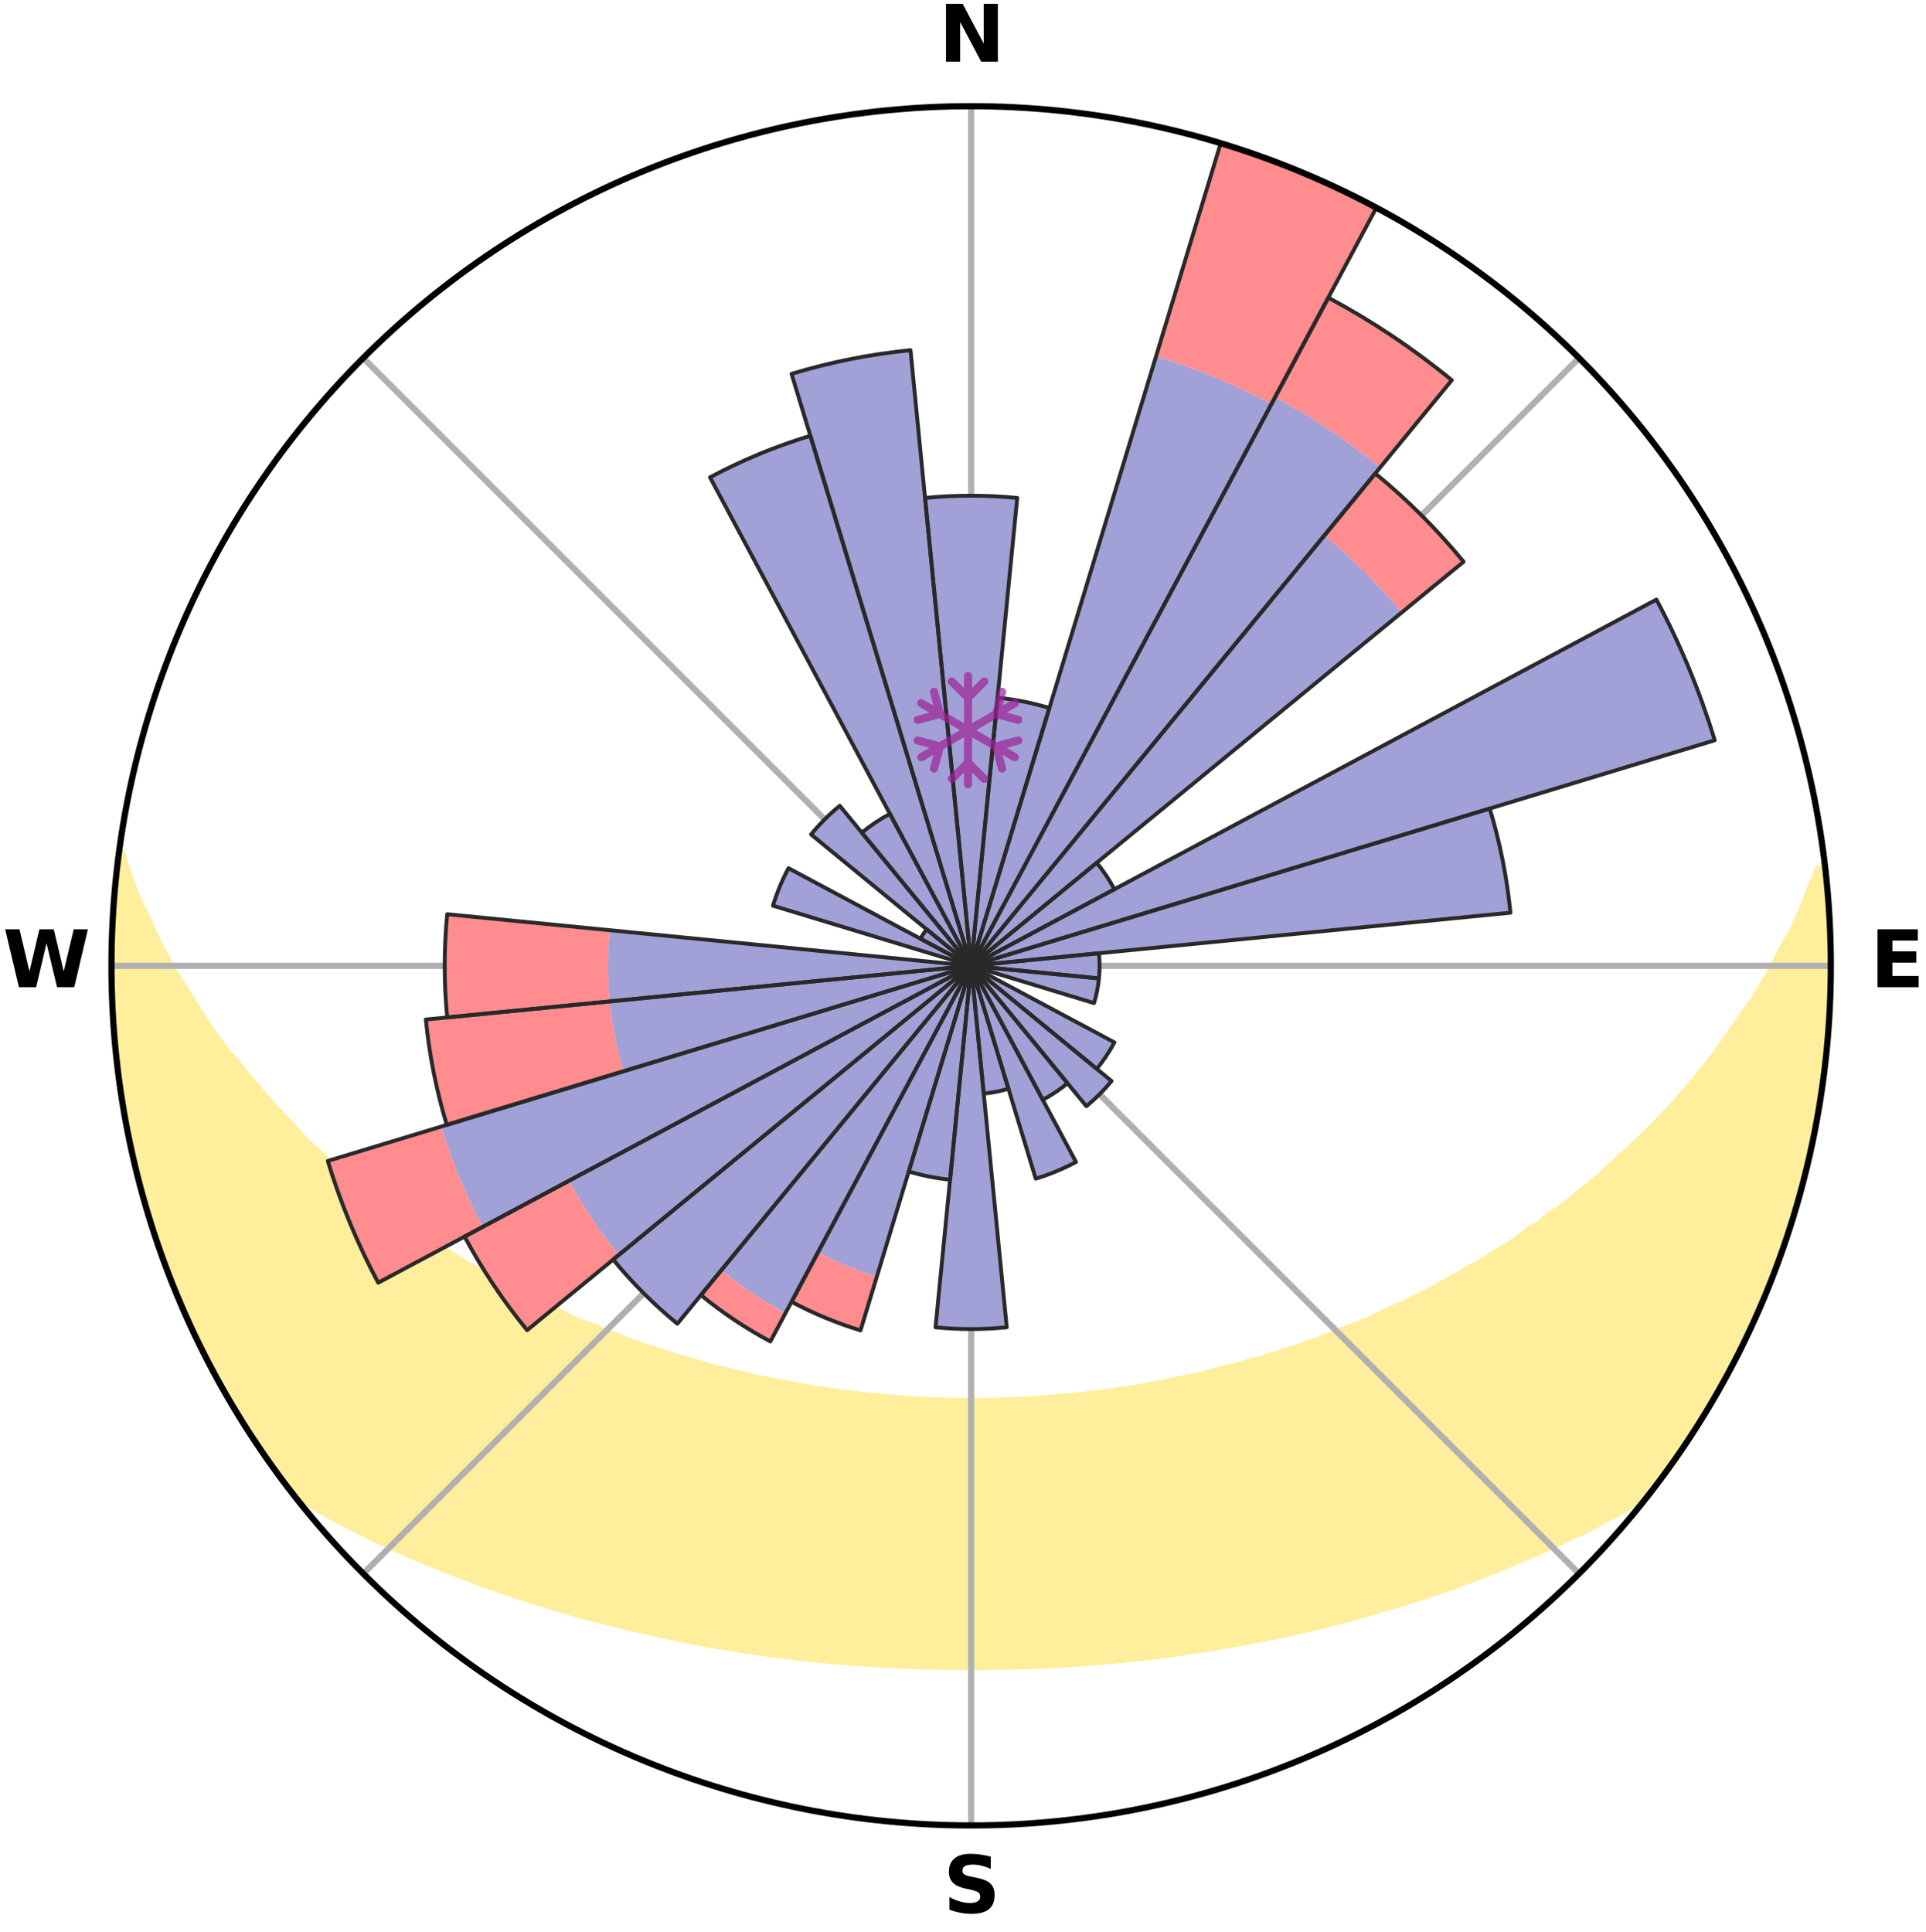 <?xml version="1.0" encoding="utf-8" standalone="no"?>
<!DOCTYPE svg PUBLIC "-//W3C//DTD SVG 1.1//EN"
  "http://www.w3.org/Graphics/SVG/1.1/DTD/svg11.dtd">
<svg xmlns:xlink="http://www.w3.org/1999/xlink" width="248.41pt" height="249.158pt" viewBox="0 0 248.41 249.158" xmlns="http://www.w3.org/2000/svg" version="1.1">
 <title>Ski Rose for Altayskiye Alpy</title>
 <defs>
  <style type="text/css">*{stroke-linejoin: round; stroke-linecap: butt}</style>
 </defs>
 <g id="figure_1">
  <g id="patch_1">
   <path d="M 0 249.158 
L 248.41 249.158 
L 248.41 0 
L 0 0 
z
" style="fill: #ffffff"/>
  </g>
  <g id="axes_1">
   <g id="patch_2">
    <path d="M 236.135 124.579 
C 236.135 110.018 233.267 95.599 227.695 82.147 
C 222.122 68.695 213.955 56.471 203.659 46.175 
C 193.363 35.879 181.139 27.711 167.687 22.139 
C 154.235 16.567 139.815 13.699 125.255 13.699 
C 110.694 13.699 96.275 16.567 82.823 22.139 
C 69.371 27.711 57.147 35.879 46.851 46.175 
C 36.555 56.471 28.387 68.695 22.815 82.147 
C 17.243 95.599 14.375 110.018 14.375 124.579 
C 14.375 139.14 17.243 153.559 22.815 167.011 
C 28.387 180.463 36.555 192.687 46.851 202.983 
C 57.147 213.279 69.371 221.447 82.823 227.019 
C 96.275 232.591 110.694 235.459 125.255 235.459 
C 139.815 235.459 154.235 232.591 167.687 227.019 
C 181.139 221.447 193.363 213.279 203.659 202.983 
C 213.955 192.687 222.122 180.463 227.695 167.011 
C 233.267 153.559 236.135 139.14 236.135 124.579 
M 125.255 124.579 
C 125.255 124.579 125.255 124.579 125.255 124.579 
C 125.255 124.579 125.255 124.579 125.255 124.579 
C 125.255 124.579 125.255 124.579 125.255 124.579 
C 125.255 124.579 125.255 124.579 125.255 124.579 
C 125.255 124.579 125.255 124.579 125.255 124.579 
C 125.255 124.579 125.255 124.579 125.255 124.579 
C 125.255 124.579 125.255 124.579 125.255 124.579 
C 125.255 124.579 125.255 124.579 125.255 124.579 
C 125.255 124.579 125.255 124.579 125.255 124.579 
C 125.255 124.579 125.255 124.579 125.255 124.579 
C 125.255 124.579 125.255 124.579 125.255 124.579 
C 125.255 124.579 125.255 124.579 125.255 124.579 
C 125.255 124.579 125.255 124.579 125.255 124.579 
C 125.255 124.579 125.255 124.579 125.255 124.579 
C 125.255 124.579 125.255 124.579 125.255 124.579 
C 125.255 124.579 125.255 124.579 125.255 124.579 
z
" style="fill: #ffffff"/>
   </g>
   <g id="PolyCollection_1">
    <defs>
     <path id="m227a1d1f6b" d="M 235.284 -137.115 
L 234.581 -137.035 
L 233.72 -135.023 
L 232.968 -133.056 
L 232.161 -131.118 
L 231.307 -129.209 
L 230.216 -127.328 
L 229.277 -125.487 
L 228.303 -123.68 
L 227.294 -121.907 
L 226.254 -120.169 
L 224.987 -118.479 
L 223.887 -116.817 
L 222.761 -115.19 
L 221.609 -113.601 
L 220.432 -112.049 
L 219.233 -110.534 
L 218.012 -109.057 
L 216.771 -107.618 
L 215.511 -106.216 
L 214.234 -104.853 
L 212.94 -103.528 
L 211.631 -102.241 
L 210.308 -100.992 
L 208.973 -99.781 
L 207.626 -98.608 
L 206.447 -97.413 
L 205.079 -96.312 
L 203.704 -95.248 
L 202.493 -94.154 
L 201.104 -93.161 
L 199.71 -92.205 
L 198.476 -91.21 
L 197.075 -90.323 
L 195.83 -89.391 
L 194.58 -88.49 
L 193.173 -87.702 
L 191.918 -86.863 
L 190.659 -86.053 
L 189.255 -85.36 
L 187.996 -84.608 
L 186.737 -83.885 
L 185.478 -83.189 
L 184.22 -82.52 
L 182.963 -81.877 
L 181.709 -81.26 
L 180.457 -80.669 
L 179.209 -80.102 
L 177.966 -79.56 
L 176.837 -78.943 
L 175.6 -78.446 
L 174.369 -77.972 
L 173.143 -77.519 
L 172.022 -76.989 
L 170.807 -76.577 
L 169.689 -76.087 
L 168.486 -75.715 
L 167.374 -75.263 
L 166.185 -74.927 
L 165.08 -74.512 
L 163.904 -74.21 
L 162.808 -73.829 
L 161.648 -73.558 
L 160.56 -73.21 
L 159.476 -72.877 
L 158.338 -72.649 
L 157.264 -72.345 
L 156.193 -72.056 
L 155.126 -71.782 
L 154.063 -71.52 
L 152.962 -71.353 
L 151.91 -71.116 
L 150.862 -70.892 
L 149.818 -70.679 
L 148.778 -70.479 
L 147.743 -70.289 
L 146.711 -70.11 
L 145.683 -69.942 
L 144.659 -69.784 
L 143.639 -69.635 
L 142.622 -69.496 
L 141.61 -69.367 
L 140.6 -69.246 
L 139.594 -69.133 
L 138.591 -69.029 
L 137.591 -68.933 
L 136.594 -68.844 
L 135.6 -68.764 
L 134.607 -68.69 
L 133.617 -68.624 
L 132.633 -68.539 
L 131.645 -68.49 
L 130.66 -68.448 
L 129.675 -68.412 
L 128.692 -68.382 
L 127.709 -68.359 
L 126.727 -68.342 
L 125.746 -68.332 
L 124.764 -68.332 
L 123.782 -68.345 
L 122.8 -68.364 
L 121.818 -68.39 
L 120.835 -68.422 
L 119.851 -68.46 
L 118.866 -68.505 
L 117.879 -68.557 
L 116.891 -68.615 
L 115.906 -68.712 
L 114.915 -68.788 
L 113.921 -68.871 
L 112.925 -68.962 
L 111.926 -69.06 
L 110.924 -69.166 
L 109.919 -69.281 
L 108.911 -69.404 
L 107.9 -69.536 
L 106.885 -69.677 
L 105.866 -69.827 
L 104.844 -69.987 
L 103.818 -70.158 
L 102.788 -70.338 
L 101.753 -70.53 
L 100.715 -70.732 
L 99.673 -70.946 
L 98.627 -71.172 
L 97.535 -71.331 
L 96.479 -71.58 
L 95.418 -71.842 
L 94.353 -72.118 
L 93.285 -72.409 
L 92.156 -72.625 
L 91.078 -72.943 
L 89.995 -73.276 
L 88.91 -73.626 
L 87.753 -73.898 
L 86.659 -74.28 
L 85.486 -74.583 
L 84.384 -74.998 
L 83.197 -75.335 
L 82.087 -75.787 
L 80.887 -76.16 
L 79.772 -76.651 
L 78.56 -77.062 
L 77.441 -77.593 
L 76.219 -78.046 
L 74.99 -78.52 
L 73.756 -79.017 
L 72.63 -79.633 
L 71.39 -80.176 
L 70.145 -80.742 
L 68.896 -81.334 
L 67.645 -81.95 
L 66.391 -82.592 
L 65.136 -83.26 
L 63.88 -83.956 
L 62.623 -84.678 
L 61.367 -85.429 
L 59.967 -86.121 
L 58.711 -86.93 
L 57.459 -87.769 
L 56.21 -88.636 
L 54.808 -89.455 
L 53.566 -90.385 
L 52.168 -91.271 
L 50.937 -92.265 
L 49.546 -93.22 
L 48.33 -94.278 
L 46.952 -95.303 
L 45.579 -96.365 
L 44.392 -97.523 
L 43.039 -98.656 
L 41.695 -99.828 
L 40.363 -101.036 
L 39.043 -102.283 
L 37.923 -103.613 
L 36.634 -104.932 
L 35.36 -106.29 
L 34.104 -107.685 
L 32.867 -109.119 
L 31.65 -110.59 
L 30.454 -112.098 
L 29.087 -113.622 
L 27.937 -115.208 
L 26.813 -116.832 
L 25.716 -118.491 
L 24.648 -120.186 
L 23.609 -121.917 
L 22.407 -123.682 
L 21.434 -125.485 
L 20.498 -127.322 
L 19.599 -129.192 
L 18.743 -131.094 
L 17.746 -133.04 
L 16.991 -135.004 
L 16.299 -136.993 
L 15.678 -139.005 
L 15.346 -139.049 
L 15.346 -139.049 
L 15.182 -137.12 
L 14.957 -135.2 
L 14.764 -133.275 
L 14.604 -131.347 
L 14.573 -129.412 
L 14.478 -127.48 
L 14.416 -125.546 
L 14.485 -123.612 
L 14.42 -121.677 
L 14.622 -119.749 
L 14.623 -117.813 
L 14.722 -115.88 
L 15.019 -113.965 
L 15.118 -112.031 
L 15.371 -110.113 
L 15.699 -108.206 
L 15.952 -106.288 
L 16.236 -104.374 
L 16.659 -102.485 
L 17.005 -100.581 
L 17.49 -98.707 
L 18.056 -96.856 
L 18.447 -94.959 
L 18.963 -93.094 
L 19.573 -91.258 
L 20.106 -89.397 
L 20.777 -87.582 
L 21.413 -85.754 
L 22.146 -83.963 
L 22.842 -82.158 
L 23.636 -80.394 
L 24.395 -78.615 
L 25.25 -76.879 
L 26.037 -75.111 
L 26.991 -73.426 
L 27.846 -71.69 
L 28.78 -69.996 
L 29.756 -68.326 
L 30.727 -66.652 
L 31.791 -65.036 
L 32.843 -63.413 
L 33.876 -61.776 
L 34.986 -60.191 
L 36.137 -58.635 
L 37.291 -57.082 
L 38.861 -55.859 
L 40.599 -54.794 
L 42.355 -53.776 
L 44.176 -52.846 
L 45.955 -51.915 
L 47.741 -51.021 
L 49.53 -50.164 
L 51.32 -49.342 
L 53.11 -48.554 
L 54.898 -47.798 
L 56.683 -47.073 
L 58.465 -46.378 
L 60.243 -45.713 
L 61.979 -45.031 
L 63.748 -44.422 
L 65.473 -43.788 
L 67.231 -43.232 
L 68.952 -42.657 
L 70.697 -42.151 
L 72.403 -41.619 
L 74.109 -41.117 
L 75.807 -40.633 
L 77.525 -40.217 
L 79.214 -39.782 
L 80.894 -39.363 
L 82.572 -38.97 
L 84.241 -38.591 
L 85.907 -38.239 
L 87.565 -37.898 
L 89.203 -37.543 
L 90.854 -37.247 
L 92.496 -36.96 
L 94.134 -36.698 
L 95.756 -36.417 
L 97.383 -36.181 
L 99.007 -35.967 
L 100.617 -35.737 
L 102.229 -35.546 
L 103.833 -35.35 
L 105.439 -35.195 
L 107.036 -35.03 
L 108.633 -34.896 
L 110.224 -34.761 
L 111.816 -34.66 
L 113.403 -34.554 
L 114.988 -34.472 
L 116.571 -34.394 
L 118.152 -34.331 
L 119.733 -34.294 
L 121.311 -34.259 
L 122.889 -34.237 
L 124.466 -34.229 
L 126.043 -34.228 
L 127.621 -34.236 
L 129.198 -34.257 
L 130.777 -34.29 
L 132.357 -34.339 
L 133.938 -34.403 
L 135.522 -34.466 
L 137.106 -34.558 
L 138.694 -34.652 
L 140.283 -34.773 
L 141.878 -34.887 
L 143.472 -35.037 
L 145.073 -35.184 
L 146.673 -35.365 
L 148.283 -35.534 
L 149.89 -35.747 
L 151.507 -35.953 
L 153.121 -36.199 
L 154.749 -36.429 
L 156.381 -36.682 
L 158.007 -36.98 
L 159.65 -37.261 
L 161.297 -37.564 
L 162.953 -37.88 
L 164.611 -38.22 
L 166.278 -38.572 
L 167.948 -38.95 
L 169.626 -39.343 
L 171.307 -39.761 
L 172.997 -40.196 
L 174.688 -40.658 
L 176.388 -41.137 
L 178.09 -41.644 
L 179.828 -42.127 
L 181.544 -42.678 
L 183.295 -43.209 
L 185.017 -43.815 
L 186.781 -44.397 
L 188.513 -45.052 
L 190.286 -45.689 
L 192.065 -46.355 
L 193.803 -47.1 
L 195.587 -47.825 
L 197.375 -48.581 
L 199.164 -49.369 
L 200.953 -50.191 
L 202.741 -51.047 
L 204.579 -51.892 
L 206.359 -52.824 
L 208.13 -53.797 
L 209.938 -54.772 
L 211.675 -55.837 
L 213.221 -57.08 
L 214.35 -58.652 
L 215.519 -60.195 
L 216.627 -61.781 
L 217.679 -63.405 
L 218.757 -65.012 
L 219.705 -66.7 
L 220.692 -68.362 
L 221.754 -69.982 
L 222.609 -71.72 
L 223.567 -73.401 
L 224.478 -75.108 
L 225.275 -76.872 
L 226.139 -78.603 
L 226.891 -80.386 
L 227.595 -82.188 
L 228.361 -83.965 
L 229.092 -85.756 
L 229.7 -87.593 
L 230.378 -89.405 
L 230.996 -91.239 
L 231.439 -93.126 
L 231.992 -94.978 
L 232.503 -96.843 
L 232.973 -98.718 
L 233.405 -100.603 
L 233.802 -102.495 
L 234.155 -104.396 
L 234.467 -106.303 
L 234.904 -108.192 
L 235.156 -110.11 
L 235.373 -112.033 
L 235.534 -113.96 
L 235.656 -115.89 
L 235.908 -117.811 
L 235.983 -119.745 
L 235.996 -121.679 
L 236.001 -123.613 
L 236.112 -125.546 
L 236.02 -127.48 
L 235.923 -129.411 
L 235.763 -131.338 
L 235.767 -133.277 
L 235.541 -135.198 
L 235.284 -137.115 
z
" style="stroke: #ffee9c"/>
    </defs>
    <g clip-path="url(#p2ef34c2b2a)">
     <use xlink:href="#m227a1d1f6b" x="0" y="249.158" style="fill: #ffee9c; stroke: #ffee9c"/>
    </g>
   </g>
   <g id="matplotlib.axis_1">
    <g id="xtick_1">
     <g id="line2d_1">
      <path d="M 125.255 124.579 
L 125.255 13.699 
" clip-path="url(#p2ef34c2b2a)" style="fill: none; stroke: #b0b0b0; stroke-width: 0.8; stroke-linecap: square"/>
     </g>
     <g id="text_1">
      <!-- N -->
      <g transform="translate(121.07 7.958) scale(0.1 -0.1)">
       <defs>
        <path id="DejaVuSans-Bold-4e" d="M 588 4666 
L 1931 4666 
L 3628 1466 
L 3628 4666 
L 4769 4666 
L 4769 0 
L 3425 0 
L 1728 3200 
L 1728 0 
L 588 0 
L 588 4666 
z
" transform="scale(0.016)"/>
       </defs>
       <use xlink:href="#DejaVuSans-Bold-4e"/>
      </g>
     </g>
    </g>
    <g id="xtick_2">
     <g id="line2d_2">
      <path d="M 125.255 124.579 
L 203.659 46.175 
" clip-path="url(#p2ef34c2b2a)" style="fill: none; stroke: #b0b0b0; stroke-width: 0.8; stroke-linecap: square"/>
     </g>
    </g>
    <g id="xtick_3">
     <g id="line2d_3">
      <path d="M 125.255 124.579 
L 236.135 124.579 
" clip-path="url(#p2ef34c2b2a)" style="fill: none; stroke: #b0b0b0; stroke-width: 0.8; stroke-linecap: square"/>
     </g>
     <g id="text_2">
      <!-- E -->
      <g transform="translate(241.219 127.338) scale(0.1 -0.1)">
       <defs>
        <path id="DejaVuSans-Bold-45" d="M 588 4666 
L 3834 4666 
L 3834 3756 
L 1791 3756 
L 1791 2888 
L 3713 2888 
L 3713 1978 
L 1791 1978 
L 1791 909 
L 3903 909 
L 3903 0 
L 588 0 
L 588 4666 
z
" transform="scale(0.016)"/>
       </defs>
       <use xlink:href="#DejaVuSans-Bold-45"/>
      </g>
     </g>
    </g>
    <g id="xtick_4">
     <g id="line2d_4">
      <path d="M 125.255 124.579 
L 203.659 202.983 
" clip-path="url(#p2ef34c2b2a)" style="fill: none; stroke: #b0b0b0; stroke-width: 0.8; stroke-linecap: square"/>
     </g>
    </g>
    <g id="xtick_5">
     <g id="line2d_5">
      <path d="M 125.255 124.579 
L 125.255 235.459 
" clip-path="url(#p2ef34c2b2a)" style="fill: none; stroke: #b0b0b0; stroke-width: 0.8; stroke-linecap: square"/>
     </g>
     <g id="text_3">
      <!-- S -->
      <g transform="translate(121.654 246.718) scale(0.1 -0.1)">
       <defs>
        <path id="DejaVuSans-Bold-53" d="M 3834 4519 
L 3834 3531 
Q 3450 3703 3084 3790 
Q 2719 3878 2394 3878 
Q 1963 3878 1756 3759 
Q 1550 3641 1550 3391 
Q 1550 3203 1689 3098 
Q 1828 2994 2194 2919 
L 2706 2816 
Q 3484 2659 3812 2340 
Q 4141 2022 4141 1434 
Q 4141 663 3683 286 
Q 3225 -91 2284 -91 
Q 1841 -91 1394 -6 
Q 947 78 500 244 
L 500 1259 
Q 947 1022 1364 901 
Q 1781 781 2169 781 
Q 2563 781 2772 912 
Q 2981 1044 2981 1288 
Q 2981 1506 2839 1625 
Q 2697 1744 2272 1838 
L 1806 1941 
Q 1106 2091 782 2419 
Q 459 2747 459 3303 
Q 459 4000 909 4375 
Q 1359 4750 2203 4750 
Q 2588 4750 2994 4692 
Q 3400 4634 3834 4519 
z
" transform="scale(0.016)"/>
       </defs>
       <use xlink:href="#DejaVuSans-Bold-53"/>
      </g>
     </g>
    </g>
    <g id="xtick_6">
     <g id="line2d_6">
      <path d="M 125.255 124.579 
L 46.851 202.983 
" clip-path="url(#p2ef34c2b2a)" style="fill: none; stroke: #b0b0b0; stroke-width: 0.8; stroke-linecap: square"/>
     </g>
    </g>
    <g id="xtick_7">
     <g id="line2d_7">
      <path d="M 125.255 124.579 
L 14.375 124.579 
" clip-path="url(#p2ef34c2b2a)" style="fill: none; stroke: #b0b0b0; stroke-width: 0.8; stroke-linecap: square"/>
     </g>
     <g id="text_4">
      <!-- W -->
      <g transform="translate(0.36 127.338) scale(0.1 -0.1)">
       <defs>
        <path id="DejaVuSans-Bold-57" d="M 191 4666 
L 1344 4666 
L 2150 1275 
L 2950 4666 
L 4109 4666 
L 4909 1275 
L 5716 4666 
L 6859 4666 
L 5759 0 
L 4372 0 
L 3525 3547 
L 2688 0 
L 1300 0 
L 191 4666 
z
" transform="scale(0.016)"/>
       </defs>
       <use xlink:href="#DejaVuSans-Bold-57"/>
      </g>
     </g>
    </g>
    <g id="xtick_8">
     <g id="line2d_8">
      <path d="M 125.255 124.579 
L 46.851 46.175 
" clip-path="url(#p2ef34c2b2a)" style="fill: none; stroke: #b0b0b0; stroke-width: 0.8; stroke-linecap: square"/>
     </g>
    </g>
   </g>
   <g id="matplotlib.axis_2"/>
   <g id="patch_3">
    <path d="M 125.255 124.579 
C 125.255 124.579 125.255 124.579 125.255 124.579 
C 125.255 124.579 125.255 124.579 125.255 124.579 
L 125.255 124.579 
C 125.255 124.579 125.255 124.579 125.255 124.579 
C 125.255 124.579 125.255 124.579 125.255 124.579 
z
" clip-path="url(#p2ef34c2b2a)" style="fill: #d9d9d9"/>
   </g>
   <g id="patch_4">
    <path d="M 125.255 124.579 
C 125.255 124.579 125.255 124.579 125.255 124.579 
C 125.255 124.579 125.255 124.579 125.255 124.579 
L 125.255 124.579 
C 125.255 124.579 125.255 124.579 125.255 124.579 
C 125.255 124.579 125.255 124.579 125.255 124.579 
z
" clip-path="url(#p2ef34c2b2a)" style="fill: #d9d9d9"/>
   </g>
   <g id="patch_5">
    <path d="M 125.255 124.579 
C 125.255 124.579 125.255 124.579 125.255 124.579 
C 125.255 124.579 125.255 124.579 125.255 124.579 
L 125.255 124.579 
C 125.255 124.579 125.255 124.579 125.255 124.579 
C 125.255 124.579 125.255 124.579 125.255 124.579 
z
" clip-path="url(#p2ef34c2b2a)" style="fill: #d9d9d9"/>
   </g>
   <g id="patch_6">
    <path d="M 125.255 124.579 
C 125.255 124.579 125.255 124.579 125.255 124.579 
C 125.255 124.579 125.255 124.579 125.255 124.579 
L 125.255 124.579 
C 125.255 124.579 125.255 124.579 125.255 124.579 
C 125.255 124.579 125.255 124.579 125.255 124.579 
z
" clip-path="url(#p2ef34c2b2a)" style="fill: #d9d9d9"/>
   </g>
   <g id="patch_7">
    <path d="M 125.255 124.579 
C 125.255 124.579 125.255 124.579 125.255 124.579 
C 125.255 124.579 125.255 124.579 125.255 124.579 
L 125.255 124.579 
C 125.255 124.579 125.255 124.579 125.255 124.579 
C 125.255 124.579 125.255 124.579 125.255 124.579 
z
" clip-path="url(#p2ef34c2b2a)" style="fill: #d9d9d9"/>
   </g>
   <g id="patch_8">
    <path d="M 125.255 124.579 
C 125.255 124.579 125.255 124.579 125.255 124.579 
C 125.255 124.579 125.255 124.579 125.255 124.579 
L 125.255 124.579 
C 125.255 124.579 125.255 124.579 125.255 124.579 
C 125.255 124.579 125.255 124.579 125.255 124.579 
z
" clip-path="url(#p2ef34c2b2a)" style="fill: #d9d9d9"/>
   </g>
   <g id="patch_9">
    <path d="M 125.255 124.579 
C 125.255 124.579 125.255 124.579 125.255 124.579 
C 125.255 124.579 125.255 124.579 125.255 124.579 
L 125.255 124.579 
C 125.255 124.579 125.255 124.579 125.255 124.579 
C 125.255 124.579 125.255 124.579 125.255 124.579 
z
" clip-path="url(#p2ef34c2b2a)" style="fill: #d9d9d9"/>
   </g>
   <g id="patch_10">
    <path d="M 125.255 124.579 
C 125.255 124.579 125.255 124.579 125.255 124.579 
C 125.255 124.579 125.255 124.579 125.255 124.579 
L 125.255 124.579 
C 125.255 124.579 125.255 124.579 125.255 124.579 
C 125.255 124.579 125.255 124.579 125.255 124.579 
z
" clip-path="url(#p2ef34c2b2a)" style="fill: #d9d9d9"/>
   </g>
   <g id="patch_11">
    <path d="M 125.255 124.579 
C 125.255 124.579 125.255 124.579 125.255 124.579 
C 125.255 124.579 125.255 124.579 125.255 124.579 
L 125.255 124.579 
C 125.255 124.579 125.255 124.579 125.255 124.579 
C 125.255 124.579 125.255 124.579 125.255 124.579 
z
" clip-path="url(#p2ef34c2b2a)" style="fill: #d9d9d9"/>
   </g>
   <g id="patch_12">
    <path d="M 125.255 124.579 
C 125.255 124.579 125.255 124.579 125.255 124.579 
C 125.255 124.579 125.255 124.579 125.255 124.579 
L 125.255 124.579 
C 125.255 124.579 125.255 124.579 125.255 124.579 
C 125.255 124.579 125.255 124.579 125.255 124.579 
z
" clip-path="url(#p2ef34c2b2a)" style="fill: #d9d9d9"/>
   </g>
   <g id="patch_13">
    <path d="M 125.255 124.579 
C 125.255 124.579 125.255 124.579 125.255 124.579 
C 125.255 124.579 125.255 124.579 125.255 124.579 
L 125.255 124.579 
C 125.255 124.579 125.255 124.579 125.255 124.579 
C 125.255 124.579 125.255 124.579 125.255 124.579 
z
" clip-path="url(#p2ef34c2b2a)" style="fill: #d9d9d9"/>
   </g>
   <g id="patch_14">
    <path d="M 125.255 124.579 
C 125.255 124.579 125.255 124.579 125.255 124.579 
C 125.255 124.579 125.255 124.579 125.255 124.579 
L 125.255 124.579 
C 125.255 124.579 125.255 124.579 125.255 124.579 
C 125.255 124.579 125.255 124.579 125.255 124.579 
z
" clip-path="url(#p2ef34c2b2a)" style="fill: #d9d9d9"/>
   </g>
   <g id="patch_15">
    <path d="M 125.255 124.579 
C 125.255 124.579 125.255 124.579 125.255 124.579 
C 125.255 124.579 125.255 124.579 125.255 124.579 
L 125.255 124.579 
C 125.255 124.579 125.255 124.579 125.255 124.579 
C 125.255 124.579 125.255 124.579 125.255 124.579 
z
" clip-path="url(#p2ef34c2b2a)" style="fill: #d9d9d9"/>
   </g>
   <g id="patch_16">
    <path d="M 125.255 124.579 
C 125.255 124.579 125.255 124.579 125.255 124.579 
C 125.255 124.579 125.255 124.579 125.255 124.579 
L 125.255 124.579 
C 125.255 124.579 125.255 124.579 125.255 124.579 
C 125.255 124.579 125.255 124.579 125.255 124.579 
z
" clip-path="url(#p2ef34c2b2a)" style="fill: #d9d9d9"/>
   </g>
   <g id="patch_17">
    <path d="M 125.255 124.579 
C 125.255 124.579 125.255 124.579 125.255 124.579 
C 125.255 124.579 125.255 124.579 125.255 124.579 
L 125.255 124.579 
C 125.255 124.579 125.255 124.579 125.255 124.579 
C 125.255 124.579 125.255 124.579 125.255 124.579 
z
" clip-path="url(#p2ef34c2b2a)" style="fill: #d9d9d9"/>
   </g>
   <g id="patch_18">
    <path d="M 125.255 124.579 
C 125.255 124.579 125.255 124.579 125.255 124.579 
C 125.255 124.579 125.255 124.579 125.255 124.579 
L 125.255 124.579 
C 125.255 124.579 125.255 124.579 125.255 124.579 
C 125.255 124.579 125.255 124.579 125.255 124.579 
z
" clip-path="url(#p2ef34c2b2a)" style="fill: #d9d9d9"/>
   </g>
   <g id="patch_19">
    <path d="M 125.255 124.579 
C 125.255 124.579 125.255 124.579 125.255 124.579 
C 125.255 124.579 125.255 124.579 125.255 124.579 
L 125.255 124.579 
C 125.255 124.579 125.255 124.579 125.255 124.579 
C 125.255 124.579 125.255 124.579 125.255 124.579 
z
" clip-path="url(#p2ef34c2b2a)" style="fill: #d9d9d9"/>
   </g>
   <g id="patch_20">
    <path d="M 125.255 124.579 
C 125.255 124.579 125.255 124.579 125.255 124.579 
C 125.255 124.579 125.255 124.579 125.255 124.579 
L 125.255 124.579 
C 125.255 124.579 125.255 124.579 125.255 124.579 
C 125.255 124.579 125.255 124.579 125.255 124.579 
z
" clip-path="url(#p2ef34c2b2a)" style="fill: #d9d9d9"/>
   </g>
   <g id="patch_21">
    <path d="M 125.255 124.579 
C 125.255 124.579 125.255 124.579 125.255 124.579 
C 125.255 124.579 125.255 124.579 125.255 124.579 
L 125.255 124.579 
C 125.255 124.579 125.255 124.579 125.255 124.579 
C 125.255 124.579 125.255 124.579 125.255 124.579 
z
" clip-path="url(#p2ef34c2b2a)" style="fill: #d9d9d9"/>
   </g>
   <g id="patch_22">
    <path d="M 125.255 124.579 
C 125.255 124.579 125.255 124.579 125.255 124.579 
C 125.255 124.579 125.255 124.579 125.255 124.579 
L 125.255 124.579 
C 125.255 124.579 125.255 124.579 125.255 124.579 
C 125.255 124.579 125.255 124.579 125.255 124.579 
z
" clip-path="url(#p2ef34c2b2a)" style="fill: #d9d9d9"/>
   </g>
   <g id="patch_23">
    <path d="M 125.255 124.579 
C 125.255 124.579 125.255 124.579 125.255 124.579 
C 125.255 124.579 125.255 124.579 125.255 124.579 
L 125.255 124.579 
C 125.255 124.579 125.255 124.579 125.255 124.579 
C 125.255 124.579 125.255 124.579 125.255 124.579 
z
" clip-path="url(#p2ef34c2b2a)" style="fill: #d9d9d9"/>
   </g>
   <g id="patch_24">
    <path d="M 125.255 124.579 
C 125.255 124.579 125.255 124.579 125.255 124.579 
C 125.255 124.579 125.255 124.579 125.255 124.579 
L 125.255 124.579 
C 125.255 124.579 125.255 124.579 125.255 124.579 
C 125.255 124.579 125.255 124.579 125.255 124.579 
z
" clip-path="url(#p2ef34c2b2a)" style="fill: #d9d9d9"/>
   </g>
   <g id="patch_25">
    <path d="M 125.255 124.579 
C 125.255 124.579 125.255 124.579 125.255 124.579 
C 125.255 124.579 125.255 124.579 125.255 124.579 
L 125.255 124.579 
C 125.255 124.579 125.255 124.579 125.255 124.579 
C 125.255 124.579 125.255 124.579 125.255 124.579 
z
" clip-path="url(#p2ef34c2b2a)" style="fill: #d9d9d9"/>
   </g>
   <g id="patch_26">
    <path d="M 125.255 124.579 
C 125.255 124.579 125.255 124.579 125.255 124.579 
C 125.255 124.579 125.255 124.579 125.255 124.579 
L 125.255 124.579 
C 125.255 124.579 125.255 124.579 125.255 124.579 
C 125.255 124.579 125.255 124.579 125.255 124.579 
z
" clip-path="url(#p2ef34c2b2a)" style="fill: #d9d9d9"/>
   </g>
   <g id="patch_27">
    <path d="M 125.255 124.579 
C 125.255 124.579 125.255 124.579 125.255 124.579 
C 125.255 124.579 125.255 124.579 125.255 124.579 
L 125.255 124.579 
C 125.255 124.579 125.255 124.579 125.255 124.579 
C 125.255 124.579 125.255 124.579 125.255 124.579 
z
" clip-path="url(#p2ef34c2b2a)" style="fill: #d9d9d9"/>
   </g>
   <g id="patch_28">
    <path d="M 125.255 124.579 
C 125.255 124.579 125.255 124.579 125.255 124.579 
C 125.255 124.579 125.255 124.579 125.255 124.579 
L 125.255 124.579 
C 125.255 124.579 125.255 124.579 125.255 124.579 
C 125.255 124.579 125.255 124.579 125.255 124.579 
z
" clip-path="url(#p2ef34c2b2a)" style="fill: #d9d9d9"/>
   </g>
   <g id="patch_29">
    <path d="M 125.255 124.579 
C 125.255 124.579 125.255 124.579 125.255 124.579 
C 125.255 124.579 125.255 124.579 125.255 124.579 
L 125.255 124.579 
C 125.255 124.579 125.255 124.579 125.255 124.579 
C 125.255 124.579 125.255 124.579 125.255 124.579 
z
" clip-path="url(#p2ef34c2b2a)" style="fill: #d9d9d9"/>
   </g>
   <g id="patch_30">
    <path d="M 125.255 124.579 
C 125.255 124.579 125.255 124.579 125.255 124.579 
C 125.255 124.579 125.255 124.579 125.255 124.579 
L 125.255 124.579 
C 125.255 124.579 125.255 124.579 125.255 124.579 
C 125.255 124.579 125.255 124.579 125.255 124.579 
z
" clip-path="url(#p2ef34c2b2a)" style="fill: #d9d9d9"/>
   </g>
   <g id="patch_31">
    <path d="M 125.255 124.579 
C 125.255 124.579 125.255 124.579 125.255 124.579 
C 125.255 124.579 125.255 124.579 125.255 124.579 
L 125.255 124.579 
C 125.255 124.579 125.255 124.579 125.255 124.579 
C 125.255 124.579 125.255 124.579 125.255 124.579 
z
" clip-path="url(#p2ef34c2b2a)" style="fill: #d9d9d9"/>
   </g>
   <g id="patch_32">
    <path d="M 125.255 124.579 
C 125.255 124.579 125.255 124.579 125.255 124.579 
C 125.255 124.579 125.255 124.579 125.255 124.579 
L 125.255 124.579 
C 125.255 124.579 125.255 124.579 125.255 124.579 
C 125.255 124.579 125.255 124.579 125.255 124.579 
z
" clip-path="url(#p2ef34c2b2a)" style="fill: #d9d9d9"/>
   </g>
   <g id="patch_33">
    <path d="M 125.255 124.579 
C 125.255 124.579 125.255 124.579 125.255 124.579 
C 125.255 124.579 125.255 124.579 125.255 124.579 
L 125.255 124.579 
C 125.255 124.579 125.255 124.579 125.255 124.579 
C 125.255 124.579 125.255 124.579 125.255 124.579 
z
" clip-path="url(#p2ef34c2b2a)" style="fill: #d9d9d9"/>
   </g>
   <g id="patch_34">
    <path d="M 125.255 124.579 
C 125.255 124.579 125.255 124.579 125.255 124.579 
C 125.255 124.579 125.255 124.579 125.255 124.579 
L 125.255 124.579 
C 125.255 124.579 125.255 124.579 125.255 124.579 
C 125.255 124.579 125.255 124.579 125.255 124.579 
z
" clip-path="url(#p2ef34c2b2a)" style="fill: #d9d9d9"/>
   </g>
   <g id="patch_35">
    <path d="M 125.255 124.579 
C 125.255 124.579 125.255 124.579 125.255 124.579 
C 125.255 124.579 125.255 124.579 125.255 124.579 
L 131.199 64.23 
C 129.223 64.035 127.24 63.938 125.255 63.938 
C 123.27 63.938 121.286 64.035 119.311 64.23 
z
" clip-path="url(#p2ef34c2b2a)" style="fill: #a1a1d8"/>
   </g>
   <g id="patch_36">
    <path d="M 125.255 124.579 
C 125.255 124.579 125.255 124.579 125.255 124.579 
C 125.255 124.579 125.255 124.579 125.255 124.579 
L 135.342 91.326 
C 134.253 90.996 133.15 90.72 132.034 90.498 
C 130.918 90.276 129.793 90.109 128.661 89.998 
z
" clip-path="url(#p2ef34c2b2a)" style="fill: #a1a1d8"/>
   </g>
   <g id="patch_37">
    <path d="M 125.255 124.579 
C 125.255 124.579 125.255 124.579 125.255 124.579 
C 125.255 124.579 125.255 124.579 125.255 124.579 
L 163.987 52.117 
C 161.615 50.849 159.182 49.699 156.698 48.669 
C 154.213 47.64 151.679 46.734 149.106 45.953 
z
" clip-path="url(#p2ef34c2b2a)" style="fill: #a1a1d8"/>
   </g>
   <g id="patch_38">
    <path d="M 125.255 124.579 
C 125.255 124.579 125.255 124.579 125.255 124.579 
C 125.255 124.579 125.255 124.579 125.255 124.579 
L 178.011 60.296 
C 175.907 58.569 173.719 56.946 171.456 55.434 
C 169.193 53.922 166.857 52.522 164.456 51.238 
z
" clip-path="url(#p2ef34c2b2a)" style="fill: #a1a1d8"/>
   </g>
   <g id="patch_39">
    <path d="M 125.255 124.579 
C 125.255 124.579 125.255 124.579 125.255 124.579 
C 125.255 124.579 125.255 124.579 125.255 124.579 
L 180.779 79.012 
C 179.287 77.195 177.707 75.452 176.045 73.789 
C 174.382 72.127 172.639 70.547 170.822 69.055 
z
" clip-path="url(#p2ef34c2b2a)" style="fill: #a1a1d8"/>
   </g>
   <g id="patch_40">
    <path d="M 125.255 124.579 
C 125.255 124.579 125.255 124.579 125.255 124.579 
C 125.255 124.579 125.255 124.579 125.255 124.579 
L 143.735 114.701 
C 143.412 114.096 143.059 113.508 142.678 112.937 
C 142.297 112.367 141.888 111.816 141.453 111.286 
z
" clip-path="url(#p2ef34c2b2a)" style="fill: #a1a1d8"/>
   </g>
   <g id="patch_41">
    <path d="M 125.255 124.579 
C 125.255 124.579 125.255 124.579 125.255 124.579 
C 125.255 124.579 125.255 124.579 125.255 124.579 
L 221.159 95.487 
C 220.207 92.348 219.101 89.257 217.846 86.226 
C 216.591 83.196 215.187 80.229 213.641 77.336 
z
" clip-path="url(#p2ef34c2b2a)" style="fill: #a1a1d8"/>
   </g>
   <g id="patch_42">
    <path d="M 125.255 124.579 
C 125.255 124.579 125.255 124.579 125.255 124.579 
C 125.255 124.579 125.255 124.579 125.255 124.579 
L 194.81 117.728 
C 194.586 115.452 194.25 113.188 193.803 110.944 
C 193.357 108.7 192.801 106.48 192.137 104.291 
z
" clip-path="url(#p2ef34c2b2a)" style="fill: #a1a1d8"/>
   </g>
   <g id="patch_43">
    <path d="M 125.255 124.579 
C 125.255 124.579 125.255 124.579 125.255 124.579 
C 125.255 124.579 125.255 124.579 125.255 124.579 
L 141.741 126.203 
C 141.794 125.663 141.821 125.121 141.821 124.579 
C 141.821 124.037 141.794 123.495 141.741 122.955 
z
" clip-path="url(#p2ef34c2b2a)" style="fill: #a1a1d8"/>
   </g>
   <g id="patch_44">
    <path d="M 125.255 124.579 
C 125.255 124.579 125.255 124.579 125.255 124.579 
C 125.255 124.579 125.255 124.579 125.255 124.579 
L 141.107 129.388 
C 141.265 128.869 141.397 128.343 141.502 127.811 
C 141.608 127.279 141.688 126.742 141.741 126.203 
z
" clip-path="url(#p2ef34c2b2a)" style="fill: #a1a1d8"/>
   </g>
   <g id="patch_45">
    <path d="M 125.255 124.579 
C 125.255 124.579 125.255 124.579 125.255 124.579 
C 125.255 124.579 125.255 124.579 125.255 124.579 
L 125.255 124.579 
C 125.255 124.579 125.255 124.579 125.255 124.579 
C 125.255 124.579 125.255 124.579 125.255 124.579 
z
" clip-path="url(#p2ef34c2b2a)" style="fill: #a1a1d8"/>
   </g>
   <g id="patch_46">
    <path d="M 125.255 124.579 
C 125.255 124.579 125.255 124.579 125.255 124.579 
C 125.255 124.579 125.255 124.579 125.255 124.579 
L 141.453 137.872 
C 141.888 137.342 142.297 136.791 142.678 136.221 
C 143.059 135.65 143.412 135.062 143.735 134.457 
z
" clip-path="url(#p2ef34c2b2a)" style="fill: #a1a1d8"/>
   </g>
   <g id="patch_47">
    <path d="M 125.255 124.579 
C 125.255 124.579 125.255 124.579 125.255 124.579 
C 125.255 124.579 125.255 124.579 125.255 124.579 
L 140.117 142.689 
C 140.71 142.202 141.278 141.687 141.821 141.145 
C 142.363 140.603 142.878 140.034 143.365 139.441 
z
" clip-path="url(#p2ef34c2b2a)" style="fill: #a1a1d8"/>
   </g>
   <g id="patch_48">
    <path d="M 125.255 124.579 
C 125.255 124.579 125.255 124.579 125.255 124.579 
C 125.255 124.579 125.255 124.579 125.255 124.579 
L 134.495 141.866 
C 135.061 141.563 135.611 141.233 136.145 140.877 
C 136.678 140.52 137.194 140.138 137.69 139.731 
z
" clip-path="url(#p2ef34c2b2a)" style="fill: #a1a1d8"/>
   </g>
   <g id="patch_49">
    <path d="M 125.255 124.579 
C 125.255 124.579 125.255 124.579 125.255 124.579 
C 125.255 124.579 125.255 124.579 125.255 124.579 
L 133.584 152.036 
C 134.483 151.764 135.367 151.447 136.235 151.088 
C 137.103 150.728 137.952 150.327 138.781 149.884 
z
" clip-path="url(#p2ef34c2b2a)" style="fill: #a1a1d8"/>
   </g>
   <g id="patch_50">
    <path d="M 125.255 124.579 
C 125.255 124.579 125.255 124.579 125.255 124.579 
C 125.255 124.579 125.255 124.579 125.255 124.579 
L 126.879 141.065 
C 127.418 141.012 127.955 140.932 128.487 140.827 
C 129.018 140.721 129.545 140.589 130.064 140.432 
z
" clip-path="url(#p2ef34c2b2a)" style="fill: #a1a1d8"/>
   </g>
   <g id="patch_51">
    <path d="M 125.255 124.579 
C 125.255 124.579 125.255 124.579 125.255 124.579 
C 125.255 124.579 125.255 124.579 125.255 124.579 
L 120.662 171.209 
C 122.188 171.359 123.721 171.434 125.255 171.434 
C 126.788 171.434 128.321 171.359 129.847 171.209 
z
" clip-path="url(#p2ef34c2b2a)" style="fill: #a1a1d8"/>
   </g>
   <g id="patch_52">
    <path d="M 125.255 124.579 
C 125.255 124.579 125.255 124.579 125.255 124.579 
C 125.255 124.579 125.255 124.579 125.255 124.579 
L 117.208 151.105 
C 118.076 151.369 118.957 151.589 119.847 151.766 
C 120.737 151.943 121.635 152.077 122.538 152.166 
z
" clip-path="url(#p2ef34c2b2a)" style="fill: #a1a1d8"/>
   </g>
   <g id="patch_53">
    <path d="M 125.255 124.579 
C 125.255 124.579 125.255 124.579 125.255 124.579 
C 125.255 124.579 125.255 124.579 125.255 124.579 
L 105.499 161.539 
C 106.709 162.186 107.95 162.773 109.217 163.298 
C 110.484 163.823 111.777 164.285 113.089 164.683 
z
" clip-path="url(#p2ef34c2b2a)" style="fill: #a1a1d8"/>
   </g>
   <g id="patch_54">
    <path d="M 125.255 124.579 
C 125.255 124.579 125.255 124.579 125.255 124.579 
C 125.255 124.579 125.255 124.579 125.255 124.579 
L 93.034 163.84 
C 94.319 164.895 95.655 165.886 97.037 166.809 
C 98.42 167.733 99.846 168.588 101.313 169.372 
z
" clip-path="url(#p2ef34c2b2a)" style="fill: #a1a1d8"/>
   </g>
   <g id="patch_55">
    <path d="M 125.255 124.579 
C 125.255 124.579 125.255 124.579 125.255 124.579 
C 125.255 124.579 125.255 124.579 125.255 124.579 
L 79.084 162.471 
C 80.324 163.982 81.638 165.431 83.02 166.814 
C 84.402 168.196 85.852 169.51 87.363 170.75 
z
" clip-path="url(#p2ef34c2b2a)" style="fill: #a1a1d8"/>
   </g>
   <g id="patch_56">
    <path d="M 125.255 124.579 
C 125.255 124.579 125.255 124.579 125.255 124.579 
C 125.255 124.579 125.255 124.579 125.255 124.579 
L 73.395 152.299 
C 74.303 153.996 75.293 155.648 76.362 157.248 
C 77.431 158.849 78.578 160.395 79.8 161.883 
z
" clip-path="url(#p2ef34c2b2a)" style="fill: #a1a1d8"/>
   </g>
   <g id="patch_57">
    <path d="M 125.255 124.579 
C 125.255 124.579 125.255 124.579 125.255 124.579 
C 125.255 124.579 125.255 124.579 125.255 124.579 
L 56.886 145.318 
C 57.565 147.556 58.354 149.759 59.248 151.92 
C 60.143 154.08 61.144 156.196 62.246 158.258 
z
" clip-path="url(#p2ef34c2b2a)" style="fill: #a1a1d8"/>
   </g>
   <g id="patch_58">
    <path d="M 125.255 124.579 
C 125.255 124.579 125.255 124.579 125.255 124.579 
C 125.255 124.579 125.255 124.579 125.255 124.579 
L 78.625 129.172 
C 78.775 130.698 79.001 132.216 79.3 133.72 
C 79.599 135.224 79.972 136.713 80.417 138.18 
z
" clip-path="url(#p2ef34c2b2a)" style="fill: #a1a1d8"/>
   </g>
   <g id="patch_59">
    <path d="M 125.255 124.579 
C 125.255 124.579 125.255 124.579 125.255 124.579 
C 125.255 124.579 125.255 124.579 125.255 124.579 
L 78.625 119.986 
C 78.475 121.513 78.399 123.045 78.399 124.579 
C 78.399 126.113 78.475 127.645 78.625 129.172 
z
" clip-path="url(#p2ef34c2b2a)" style="fill: #a1a1d8"/>
   </g>
   <g id="patch_60">
    <path d="M 125.255 124.579 
C 125.255 124.579 125.255 124.579 125.255 124.579 
C 125.255 124.579 125.255 124.579 125.255 124.579 
L 125.255 124.579 
C 125.255 124.579 125.255 124.579 125.255 124.579 
C 125.255 124.579 125.255 124.579 125.255 124.579 
z
" clip-path="url(#p2ef34c2b2a)" style="fill: #a1a1d8"/>
   </g>
   <g id="patch_61">
    <path d="M 125.255 124.579 
C 125.255 124.579 125.255 124.579 125.255 124.579 
C 125.255 124.579 125.255 124.579 125.255 124.579 
L 101.697 111.987 
C 101.285 112.758 100.911 113.549 100.576 114.357 
C 100.242 115.165 99.947 115.988 99.693 116.825 
z
" clip-path="url(#p2ef34c2b2a)" style="fill: #a1a1d8"/>
   </g>
   <g id="patch_62">
    <path d="M 125.255 124.579 
C 125.255 124.579 125.255 124.579 125.255 124.579 
C 125.255 124.579 125.255 124.579 125.255 124.579 
L 119.528 119.879 
C 119.374 120.067 119.23 120.262 119.095 120.463 
C 118.96 120.665 118.835 120.873 118.721 121.087 
z
" clip-path="url(#p2ef34c2b2a)" style="fill: #a1a1d8"/>
   </g>
   <g id="patch_63">
    <path d="M 125.255 124.579 
C 125.255 124.579 125.255 124.579 125.255 124.579 
C 125.255 124.579 125.255 124.579 125.255 124.579 
L 108.309 103.931 
C 107.633 104.485 106.985 105.073 106.367 105.691 
C 105.749 106.309 105.161 106.958 104.606 107.633 
z
" clip-path="url(#p2ef34c2b2a)" style="fill: #a1a1d8"/>
   </g>
   <g id="patch_64">
    <path d="M 125.255 124.579 
C 125.255 124.579 125.255 124.579 125.255 124.579 
C 125.255 124.579 125.255 124.579 125.255 124.579 
L 114.778 104.978 
C 114.136 105.321 113.512 105.695 112.907 106.099 
C 112.302 106.503 111.718 106.937 111.155 107.399 
z
" clip-path="url(#p2ef34c2b2a)" style="fill: #a1a1d8"/>
   </g>
   <g id="patch_65">
    <path d="M 125.255 124.579 
C 125.255 124.579 125.255 124.579 125.255 124.579 
C 125.255 124.579 125.255 124.579 125.255 124.579 
L 104.516 56.211 
C 102.278 56.889 100.075 57.678 97.914 58.573 
C 95.754 59.468 93.638 60.468 91.576 61.57 
z
" clip-path="url(#p2ef34c2b2a)" style="fill: #a1a1d8"/>
   </g>
   <g id="patch_66">
    <path d="M 125.255 124.579 
C 125.255 124.579 125.255 124.579 125.255 124.579 
C 125.255 124.579 125.255 124.579 125.255 124.579 
L 117.434 45.171 
C 114.835 45.427 112.25 45.811 109.688 46.32 
C 107.127 46.83 104.592 47.465 102.093 48.223 
z
" clip-path="url(#p2ef34c2b2a)" style="fill: #a1a1d8"/>
   </g>
   <g id="patch_67">
    <path d="M 119.311 64.23 
C 121.286 64.035 123.27 63.938 125.255 63.938 
C 127.24 63.938 129.223 64.035 131.199 64.23 
L 131.199 64.23 
C 129.223 64.035 127.24 63.938 125.255 63.938 
C 123.27 63.938 121.286 64.035 119.311 64.23 
z
" clip-path="url(#p2ef34c2b2a)" style="fill: #ff8c8e"/>
   </g>
   <g id="patch_68">
    <path d="M 128.661 89.998 
C 129.793 90.109 130.918 90.276 132.034 90.498 
C 133.15 90.72 134.253 90.996 135.342 91.326 
L 135.342 91.326 
C 134.253 90.996 133.15 90.72 132.034 90.498 
C 130.918 90.276 129.793 90.109 128.661 89.998 
z
" clip-path="url(#p2ef34c2b2a)" style="fill: #ff8c8e"/>
   </g>
   <g id="patch_69">
    <path d="M 149.106 45.953 
C 151.679 46.734 154.213 47.64 156.698 48.669 
C 159.182 49.699 161.615 50.849 163.987 52.117 
L 177.523 26.792 
C 174.323 25.081 171.04 23.528 167.687 22.139 
C 164.334 20.75 160.915 19.527 157.442 18.474 
z
" clip-path="url(#p2ef34c2b2a)" style="fill: #ff8c8e"/>
   </g>
   <g id="patch_70">
    <path d="M 164.456 51.238 
C 166.857 52.522 169.193 53.922 171.456 55.434 
C 173.719 56.946 175.907 58.569 178.011 60.296 
L 187.251 49.037 
C 184.778 47.008 182.207 45.101 179.548 43.324 
C 176.888 41.547 174.143 39.902 171.322 38.394 
z
" clip-path="url(#p2ef34c2b2a)" style="fill: #ff8c8e"/>
   </g>
   <g id="patch_71">
    <path d="M 170.822 69.055 
C 172.639 70.547 174.382 72.127 176.045 73.789 
C 177.707 75.452 179.287 77.195 180.779 79.012 
L 188.769 72.455 
C 187.062 70.376 185.255 68.382 183.354 66.48 
C 181.452 64.579 179.458 62.772 177.379 61.065 
z
" clip-path="url(#p2ef34c2b2a)" style="fill: #ff8c8e"/>
   </g>
   <g id="patch_72">
    <path d="M 141.453 111.286 
C 141.888 111.816 142.297 112.367 142.678 112.937 
C 143.059 113.508 143.412 114.096 143.735 114.701 
L 143.735 114.701 
C 143.412 114.096 143.059 113.508 142.678 112.937 
C 142.297 112.367 141.888 111.816 141.453 111.286 
z
" clip-path="url(#p2ef34c2b2a)" style="fill: #ff8c8e"/>
   </g>
   <g id="patch_73">
    <path d="M 213.641 77.336 
C 215.187 80.229 216.591 83.196 217.846 86.226 
C 219.101 89.257 220.207 92.348 221.159 95.487 
L 221.159 95.487 
C 220.207 92.348 219.101 89.257 217.846 86.226 
C 216.591 83.196 215.187 80.229 213.641 77.336 
z
" clip-path="url(#p2ef34c2b2a)" style="fill: #ff8c8e"/>
   </g>
   <g id="patch_74">
    <path d="M 192.137 104.291 
C 192.801 106.48 193.357 108.7 193.803 110.944 
C 194.25 113.188 194.586 115.452 194.81 117.728 
L 194.81 117.728 
C 194.586 115.452 194.25 113.188 193.803 110.944 
C 193.357 108.7 192.801 106.48 192.137 104.291 
z
" clip-path="url(#p2ef34c2b2a)" style="fill: #ff8c8e"/>
   </g>
   <g id="patch_75">
    <path d="M 141.741 122.955 
C 141.794 123.495 141.821 124.037 141.821 124.579 
C 141.821 125.121 141.794 125.663 141.741 126.203 
L 141.741 126.203 
C 141.794 125.663 141.821 125.121 141.821 124.579 
C 141.821 124.037 141.794 123.495 141.741 122.955 
z
" clip-path="url(#p2ef34c2b2a)" style="fill: #ff8c8e"/>
   </g>
   <g id="patch_76">
    <path d="M 141.741 126.203 
C 141.688 126.742 141.608 127.279 141.502 127.811 
C 141.397 128.343 141.265 128.869 141.107 129.388 
L 141.107 129.388 
C 141.265 128.869 141.397 128.343 141.502 127.811 
C 141.608 127.279 141.688 126.742 141.741 126.203 
z
" clip-path="url(#p2ef34c2b2a)" style="fill: #ff8c8e"/>
   </g>
   <g id="patch_77">
    <path d="M 125.255 124.579 
C 125.255 124.579 125.255 124.579 125.255 124.579 
C 125.255 124.579 125.255 124.579 125.255 124.579 
L 125.255 124.579 
C 125.255 124.579 125.255 124.579 125.255 124.579 
C 125.255 124.579 125.255 124.579 125.255 124.579 
z
" clip-path="url(#p2ef34c2b2a)" style="fill: #ff8c8e"/>
   </g>
   <g id="patch_78">
    <path d="M 143.735 134.457 
C 143.412 135.062 143.059 135.65 142.678 136.221 
C 142.297 136.791 141.888 137.342 141.453 137.872 
L 141.453 137.872 
C 141.888 137.342 142.297 136.791 142.678 136.221 
C 143.059 135.65 143.412 135.062 143.735 134.457 
z
" clip-path="url(#p2ef34c2b2a)" style="fill: #ff8c8e"/>
   </g>
   <g id="patch_79">
    <path d="M 143.365 139.441 
C 142.878 140.034 142.363 140.603 141.821 141.145 
C 141.278 141.687 140.71 142.202 140.117 142.689 
L 140.117 142.689 
C 140.71 142.202 141.278 141.687 141.821 141.145 
C 142.363 140.603 142.878 140.034 143.365 139.441 
z
" clip-path="url(#p2ef34c2b2a)" style="fill: #ff8c8e"/>
   </g>
   <g id="patch_80">
    <path d="M 137.69 139.731 
C 137.194 140.138 136.678 140.52 136.145 140.877 
C 135.611 141.233 135.061 141.563 134.495 141.866 
L 134.495 141.866 
C 135.061 141.563 135.611 141.233 136.145 140.877 
C 136.678 140.52 137.194 140.138 137.69 139.731 
z
" clip-path="url(#p2ef34c2b2a)" style="fill: #ff8c8e"/>
   </g>
   <g id="patch_81">
    <path d="M 138.781 149.884 
C 137.952 150.327 137.103 150.728 136.235 151.088 
C 135.367 151.447 134.483 151.764 133.584 152.036 
L 133.584 152.036 
C 134.483 151.764 135.367 151.447 136.235 151.088 
C 137.103 150.728 137.952 150.327 138.781 149.884 
z
" clip-path="url(#p2ef34c2b2a)" style="fill: #ff8c8e"/>
   </g>
   <g id="patch_82">
    <path d="M 130.064 140.432 
C 129.545 140.589 129.018 140.721 128.487 140.827 
C 127.955 140.932 127.418 141.012 126.879 141.065 
L 126.879 141.065 
C 127.418 141.012 127.955 140.932 128.487 140.827 
C 129.018 140.721 129.545 140.589 130.064 140.432 
z
" clip-path="url(#p2ef34c2b2a)" style="fill: #ff8c8e"/>
   </g>
   <g id="patch_83">
    <path d="M 129.847 171.209 
C 128.321 171.359 126.788 171.434 125.255 171.434 
C 123.721 171.434 122.188 171.359 120.662 171.209 
L 120.662 171.209 
C 122.188 171.359 123.721 171.434 125.255 171.434 
C 126.788 171.434 128.321 171.359 129.847 171.209 
z
" clip-path="url(#p2ef34c2b2a)" style="fill: #ff8c8e"/>
   </g>
   <g id="patch_84">
    <path d="M 122.538 152.166 
C 121.635 152.077 120.737 151.943 119.847 151.766 
C 118.957 151.589 118.076 151.369 117.208 151.105 
L 117.208 151.105 
C 118.076 151.369 118.957 151.589 119.847 151.766 
C 120.737 151.943 121.635 152.077 122.538 152.166 
z
" clip-path="url(#p2ef34c2b2a)" style="fill: #ff8c8e"/>
   </g>
   <g id="patch_85">
    <path d="M 113.089 164.683 
C 111.777 164.285 110.484 163.823 109.217 163.298 
C 107.95 162.773 106.709 162.186 105.499 161.539 
L 102.089 167.919 
C 103.508 168.677 104.963 169.365 106.449 169.981 
C 107.935 170.596 109.45 171.138 110.99 171.605 
z
" clip-path="url(#p2ef34c2b2a)" style="fill: #ff8c8e"/>
   </g>
   <g id="patch_86">
    <path d="M 101.313 169.372 
C 99.846 168.588 98.42 167.733 97.037 166.809 
C 95.655 165.886 94.319 164.895 93.034 163.84 
L 90.4 167.05 
C 91.79 168.191 93.235 169.263 94.73 170.262 
C 96.226 171.261 97.769 172.187 99.355 173.034 
z
" clip-path="url(#p2ef34c2b2a)" style="fill: #ff8c8e"/>
   </g>
   <g id="patch_87">
    <path d="M 87.363 170.75 
C 85.852 169.51 84.402 168.196 83.02 166.814 
C 81.638 165.431 80.324 163.982 79.084 162.471 
L 79.084 162.471 
C 80.324 163.982 81.638 165.431 83.02 166.814 
C 84.402 168.196 85.852 169.51 87.363 170.75 
z
" clip-path="url(#p2ef34c2b2a)" style="fill: #ff8c8e"/>
   </g>
   <g id="patch_88">
    <path d="M 79.8 161.883 
C 78.578 160.395 77.431 158.849 76.362 157.248 
C 75.293 155.648 74.303 153.996 73.395 152.299 
L 59.918 159.502 
C 61.061 161.641 62.308 163.722 63.656 165.738 
C 65.003 167.755 66.448 169.703 67.987 171.578 
z
" clip-path="url(#p2ef34c2b2a)" style="fill: #ff8c8e"/>
   </g>
   <g id="patch_89">
    <path d="M 62.246 158.258 
C 61.144 156.196 60.143 154.08 59.248 151.92 
C 58.354 149.759 57.565 147.556 56.886 145.318 
L 42.275 149.751 
C 43.099 152.467 44.055 155.141 45.142 157.763 
C 46.228 160.385 47.442 162.953 48.78 165.456 
z
" clip-path="url(#p2ef34c2b2a)" style="fill: #ff8c8e"/>
   </g>
   <g id="patch_90">
    <path d="M 80.417 138.18 
C 79.972 136.713 79.599 135.224 79.3 133.72 
C 79.001 132.216 78.775 130.698 78.625 129.172 
L 54.923 131.506 
C 55.149 133.808 55.489 136.098 55.94 138.367 
C 56.392 140.635 56.954 142.881 57.626 145.094 
z
" clip-path="url(#p2ef34c2b2a)" style="fill: #ff8c8e"/>
   </g>
   <g id="patch_91">
    <path d="M 78.625 129.172 
C 78.475 127.645 78.399 126.113 78.399 124.579 
C 78.399 123.045 78.475 121.513 78.625 119.986 
L 57.682 117.924 
C 57.464 120.135 57.355 122.357 57.355 124.579 
C 57.355 126.802 57.464 129.023 57.682 131.234 
z
" clip-path="url(#p2ef34c2b2a)" style="fill: #ff8c8e"/>
   </g>
   <g id="patch_92">
    <path d="M 125.255 124.579 
C 125.255 124.579 125.255 124.579 125.255 124.579 
C 125.255 124.579 125.255 124.579 125.255 124.579 
L 125.255 124.579 
C 125.255 124.579 125.255 124.579 125.255 124.579 
C 125.255 124.579 125.255 124.579 125.255 124.579 
z
" clip-path="url(#p2ef34c2b2a)" style="fill: #ff8c8e"/>
   </g>
   <g id="patch_93">
    <path d="M 99.693 116.825 
C 99.947 115.988 100.242 115.165 100.576 114.357 
C 100.911 113.549 101.285 112.758 101.697 111.987 
L 101.697 111.987 
C 101.285 112.758 100.911 113.549 100.576 114.357 
C 100.242 115.165 99.947 115.988 99.693 116.825 
z
" clip-path="url(#p2ef34c2b2a)" style="fill: #ff8c8e"/>
   </g>
   <g id="patch_94">
    <path d="M 118.721 121.087 
C 118.835 120.873 118.96 120.665 119.095 120.463 
C 119.23 120.262 119.374 120.067 119.528 119.879 
L 119.528 119.879 
C 119.374 120.067 119.23 120.262 119.095 120.463 
C 118.96 120.665 118.835 120.873 118.721 121.087 
z
" clip-path="url(#p2ef34c2b2a)" style="fill: #ff8c8e"/>
   </g>
   <g id="patch_95">
    <path d="M 104.606 107.633 
C 105.161 106.958 105.749 106.309 106.367 105.691 
C 106.985 105.073 107.633 104.485 108.309 103.931 
L 108.309 103.931 
C 107.633 104.485 106.985 105.073 106.367 105.691 
C 105.749 106.309 105.161 106.958 104.606 107.633 
z
" clip-path="url(#p2ef34c2b2a)" style="fill: #ff8c8e"/>
   </g>
   <g id="patch_96">
    <path d="M 111.155 107.399 
C 111.718 106.937 112.302 106.503 112.907 106.099 
C 113.512 105.695 114.136 105.321 114.778 104.978 
L 114.778 104.978 
C 114.136 105.321 113.512 105.695 112.907 106.099 
C 112.302 106.503 111.718 106.937 111.155 107.399 
z
" clip-path="url(#p2ef34c2b2a)" style="fill: #ff8c8e"/>
   </g>
   <g id="patch_97">
    <path d="M 91.576 61.57 
C 93.638 60.468 95.754 59.468 97.914 58.573 
C 100.075 57.678 102.278 56.889 104.516 56.211 
L 104.516 56.211 
C 102.278 56.889 100.075 57.678 97.914 58.573 
C 95.754 59.468 93.638 60.468 91.576 61.57 
z
" clip-path="url(#p2ef34c2b2a)" style="fill: #ff8c8e"/>
   </g>
   <g id="patch_98">
    <path d="M 102.093 48.223 
C 104.592 47.465 107.127 46.83 109.688 46.32 
C 112.25 45.811 114.835 45.427 117.434 45.171 
L 117.434 45.171 
C 114.835 45.427 112.25 45.811 109.688 46.32 
C 107.127 46.83 104.592 47.465 102.093 48.223 
z
" clip-path="url(#p2ef34c2b2a)" style="fill: #ff8c8e"/>
   </g>
   <g id="patch_99">
    <path d="M 119.311 64.23 
C 121.286 64.035 123.27 63.938 125.255 63.938 
C 127.24 63.938 129.223 64.035 131.199 64.23 
L 131.199 64.23 
C 129.223 64.035 127.24 63.938 125.255 63.938 
C 123.27 63.938 121.286 64.035 119.311 64.23 
z
" clip-path="url(#p2ef34c2b2a)" style="fill: #828282"/>
   </g>
   <g id="patch_100">
    <path d="M 128.661 89.998 
C 129.793 90.109 130.918 90.276 132.034 90.498 
C 133.15 90.72 134.253 90.996 135.342 91.326 
L 135.342 91.326 
C 134.253 90.996 133.15 90.72 132.034 90.498 
C 130.918 90.276 129.793 90.109 128.661 89.998 
z
" clip-path="url(#p2ef34c2b2a)" style="fill: #828282"/>
   </g>
   <g id="patch_101">
    <path d="M 157.442 18.474 
C 160.915 19.527 164.334 20.75 167.687 22.139 
C 171.04 23.528 174.323 25.081 177.523 26.792 
L 177.523 26.792 
C 174.323 25.081 171.04 23.528 167.687 22.139 
C 164.334 20.75 160.915 19.527 157.442 18.474 
z
" clip-path="url(#p2ef34c2b2a)" style="fill: #828282"/>
   </g>
   <g id="patch_102">
    <path d="M 171.322 38.394 
C 174.143 39.902 176.888 41.547 179.548 43.324 
C 182.207 45.101 184.778 47.008 187.251 49.037 
L 187.251 49.037 
C 184.778 47.008 182.207 45.101 179.548 43.324 
C 176.888 41.547 174.143 39.902 171.322 38.394 
z
" clip-path="url(#p2ef34c2b2a)" style="fill: #828282"/>
   </g>
   <g id="patch_103">
    <path d="M 177.379 61.065 
C 179.458 62.772 181.452 64.579 183.354 66.48 
C 185.255 68.382 187.062 70.376 188.769 72.455 
L 188.769 72.455 
C 187.062 70.376 185.255 68.382 183.354 66.48 
C 181.452 64.579 179.458 62.772 177.379 61.065 
z
" clip-path="url(#p2ef34c2b2a)" style="fill: #828282"/>
   </g>
   <g id="patch_104">
    <path d="M 141.453 111.286 
C 141.888 111.816 142.297 112.367 142.678 112.937 
C 143.059 113.508 143.412 114.096 143.735 114.701 
L 143.735 114.701 
C 143.412 114.096 143.059 113.508 142.678 112.937 
C 142.297 112.367 141.888 111.816 141.453 111.286 
z
" clip-path="url(#p2ef34c2b2a)" style="fill: #828282"/>
   </g>
   <g id="patch_105">
    <path d="M 213.641 77.336 
C 215.187 80.229 216.591 83.196 217.846 86.226 
C 219.101 89.257 220.207 92.348 221.159 95.487 
L 221.159 95.487 
C 220.207 92.348 219.101 89.257 217.846 86.226 
C 216.591 83.196 215.187 80.229 213.641 77.336 
z
" clip-path="url(#p2ef34c2b2a)" style="fill: #828282"/>
   </g>
   <g id="patch_106">
    <path d="M 192.137 104.291 
C 192.801 106.48 193.357 108.7 193.803 110.944 
C 194.25 113.188 194.586 115.452 194.81 117.728 
L 194.81 117.728 
C 194.586 115.452 194.25 113.188 193.803 110.944 
C 193.357 108.7 192.801 106.48 192.137 104.291 
z
" clip-path="url(#p2ef34c2b2a)" style="fill: #828282"/>
   </g>
   <g id="patch_107">
    <path d="M 141.741 122.955 
C 141.794 123.495 141.821 124.037 141.821 124.579 
C 141.821 125.121 141.794 125.663 141.741 126.203 
L 141.741 126.203 
C 141.794 125.663 141.821 125.121 141.821 124.579 
C 141.821 124.037 141.794 123.495 141.741 122.955 
z
" clip-path="url(#p2ef34c2b2a)" style="fill: #828282"/>
   </g>
   <g id="patch_108">
    <path d="M 141.741 126.203 
C 141.688 126.742 141.608 127.279 141.502 127.811 
C 141.397 128.343 141.265 128.869 141.107 129.388 
L 141.107 129.388 
C 141.265 128.869 141.397 128.343 141.502 127.811 
C 141.608 127.279 141.688 126.742 141.741 126.203 
z
" clip-path="url(#p2ef34c2b2a)" style="fill: #828282"/>
   </g>
   <g id="patch_109">
    <path d="M 125.255 124.579 
C 125.255 124.579 125.255 124.579 125.255 124.579 
C 125.255 124.579 125.255 124.579 125.255 124.579 
L 125.255 124.579 
C 125.255 124.579 125.255 124.579 125.255 124.579 
C 125.255 124.579 125.255 124.579 125.255 124.579 
z
" clip-path="url(#p2ef34c2b2a)" style="fill: #828282"/>
   </g>
   <g id="patch_110">
    <path d="M 143.735 134.457 
C 143.412 135.062 143.059 135.65 142.678 136.221 
C 142.297 136.791 141.888 137.342 141.453 137.872 
L 141.453 137.872 
C 141.888 137.342 142.297 136.791 142.678 136.221 
C 143.059 135.65 143.412 135.062 143.735 134.457 
z
" clip-path="url(#p2ef34c2b2a)" style="fill: #828282"/>
   </g>
   <g id="patch_111">
    <path d="M 143.365 139.441 
C 142.878 140.034 142.363 140.603 141.821 141.145 
C 141.278 141.687 140.71 142.202 140.117 142.689 
L 140.117 142.689 
C 140.71 142.202 141.278 141.687 141.821 141.145 
C 142.363 140.603 142.878 140.034 143.365 139.441 
z
" clip-path="url(#p2ef34c2b2a)" style="fill: #828282"/>
   </g>
   <g id="patch_112">
    <path d="M 137.69 139.731 
C 137.194 140.138 136.678 140.52 136.145 140.877 
C 135.611 141.233 135.061 141.563 134.495 141.866 
L 134.495 141.866 
C 135.061 141.563 135.611 141.233 136.145 140.877 
C 136.678 140.52 137.194 140.138 137.69 139.731 
z
" clip-path="url(#p2ef34c2b2a)" style="fill: #828282"/>
   </g>
   <g id="patch_113">
    <path d="M 138.781 149.884 
C 137.952 150.327 137.103 150.728 136.235 151.088 
C 135.367 151.447 134.483 151.764 133.584 152.036 
L 133.584 152.036 
C 134.483 151.764 135.367 151.447 136.235 151.088 
C 137.103 150.728 137.952 150.327 138.781 149.884 
z
" clip-path="url(#p2ef34c2b2a)" style="fill: #828282"/>
   </g>
   <g id="patch_114">
    <path d="M 130.064 140.432 
C 129.545 140.589 129.018 140.721 128.487 140.827 
C 127.955 140.932 127.418 141.012 126.879 141.065 
L 126.879 141.065 
C 127.418 141.012 127.955 140.932 128.487 140.827 
C 129.018 140.721 129.545 140.589 130.064 140.432 
z
" clip-path="url(#p2ef34c2b2a)" style="fill: #828282"/>
   </g>
   <g id="patch_115">
    <path d="M 129.847 171.209 
C 128.321 171.359 126.788 171.434 125.255 171.434 
C 123.721 171.434 122.188 171.359 120.662 171.209 
L 120.662 171.209 
C 122.188 171.359 123.721 171.434 125.255 171.434 
C 126.788 171.434 128.321 171.359 129.847 171.209 
z
" clip-path="url(#p2ef34c2b2a)" style="fill: #828282"/>
   </g>
   <g id="patch_116">
    <path d="M 122.538 152.166 
C 121.635 152.077 120.737 151.943 119.847 151.766 
C 118.957 151.589 118.076 151.369 117.208 151.105 
L 117.208 151.105 
C 118.076 151.369 118.957 151.589 119.847 151.766 
C 120.737 151.943 121.635 152.077 122.538 152.166 
z
" clip-path="url(#p2ef34c2b2a)" style="fill: #828282"/>
   </g>
   <g id="patch_117">
    <path d="M 110.99 171.605 
C 109.45 171.138 107.935 170.596 106.449 169.981 
C 104.963 169.365 103.508 168.677 102.089 167.919 
L 102.089 167.919 
C 103.508 168.677 104.963 169.365 106.449 169.981 
C 107.935 170.596 109.45 171.138 110.99 171.605 
z
" clip-path="url(#p2ef34c2b2a)" style="fill: #828282"/>
   </g>
   <g id="patch_118">
    <path d="M 99.355 173.034 
C 97.769 172.187 96.226 171.261 94.73 170.262 
C 93.235 169.263 91.79 168.191 90.4 167.05 
L 90.4 167.05 
C 91.79 168.191 93.235 169.263 94.73 170.262 
C 96.226 171.261 97.769 172.187 99.355 173.034 
z
" clip-path="url(#p2ef34c2b2a)" style="fill: #828282"/>
   </g>
   <g id="patch_119">
    <path d="M 87.363 170.75 
C 85.852 169.51 84.402 168.196 83.02 166.814 
C 81.638 165.431 80.324 163.982 79.084 162.471 
L 79.084 162.471 
C 80.324 163.982 81.638 165.431 83.02 166.814 
C 84.402 168.196 85.852 169.51 87.363 170.75 
z
" clip-path="url(#p2ef34c2b2a)" style="fill: #828282"/>
   </g>
   <g id="patch_120">
    <path d="M 67.987 171.578 
C 66.448 169.703 65.003 167.755 63.656 165.738 
C 62.308 163.722 61.061 161.641 59.918 159.502 
L 59.918 159.502 
C 61.061 161.641 62.308 163.722 63.656 165.738 
C 65.003 167.755 66.448 169.703 67.987 171.578 
z
" clip-path="url(#p2ef34c2b2a)" style="fill: #828282"/>
   </g>
   <g id="patch_121">
    <path d="M 48.78 165.456 
C 47.442 162.953 46.228 160.385 45.142 157.763 
C 44.055 155.141 43.099 152.467 42.275 149.751 
L 42.275 149.751 
C 43.099 152.467 44.055 155.141 45.142 157.763 
C 46.228 160.385 47.442 162.953 48.78 165.456 
z
" clip-path="url(#p2ef34c2b2a)" style="fill: #828282"/>
   </g>
   <g id="patch_122">
    <path d="M 57.626 145.094 
C 56.954 142.881 56.392 140.635 55.94 138.367 
C 55.489 136.098 55.149 133.808 54.923 131.506 
L 54.923 131.506 
C 55.149 133.808 55.489 136.098 55.94 138.367 
C 56.392 140.635 56.954 142.881 57.626 145.094 
z
" clip-path="url(#p2ef34c2b2a)" style="fill: #828282"/>
   </g>
   <g id="patch_123">
    <path d="M 57.682 131.234 
C 57.464 129.023 57.355 126.802 57.355 124.579 
C 57.355 122.357 57.464 120.135 57.682 117.924 
L 57.682 117.924 
C 57.464 120.135 57.355 122.357 57.355 124.579 
C 57.355 126.802 57.464 129.023 57.682 131.234 
z
" clip-path="url(#p2ef34c2b2a)" style="fill: #828282"/>
   </g>
   <g id="patch_124">
    <path d="M 125.255 124.579 
C 125.255 124.579 125.255 124.579 125.255 124.579 
C 125.255 124.579 125.255 124.579 125.255 124.579 
L 125.255 124.579 
C 125.255 124.579 125.255 124.579 125.255 124.579 
C 125.255 124.579 125.255 124.579 125.255 124.579 
z
" clip-path="url(#p2ef34c2b2a)" style="fill: #828282"/>
   </g>
   <g id="patch_125">
    <path d="M 99.693 116.825 
C 99.947 115.988 100.242 115.165 100.576 114.357 
C 100.911 113.549 101.285 112.758 101.697 111.987 
L 101.697 111.987 
C 101.285 112.758 100.911 113.549 100.576 114.357 
C 100.242 115.165 99.947 115.988 99.693 116.825 
z
" clip-path="url(#p2ef34c2b2a)" style="fill: #828282"/>
   </g>
   <g id="patch_126">
    <path d="M 118.721 121.087 
C 118.835 120.873 118.96 120.665 119.095 120.463 
C 119.23 120.262 119.374 120.067 119.528 119.879 
L 119.528 119.879 
C 119.374 120.067 119.23 120.262 119.095 120.463 
C 118.96 120.665 118.835 120.873 118.721 121.087 
z
" clip-path="url(#p2ef34c2b2a)" style="fill: #828282"/>
   </g>
   <g id="patch_127">
    <path d="M 104.606 107.633 
C 105.161 106.958 105.749 106.309 106.367 105.691 
C 106.985 105.073 107.633 104.485 108.309 103.931 
L 108.309 103.931 
C 107.633 104.485 106.985 105.073 106.367 105.691 
C 105.749 106.309 105.161 106.958 104.606 107.633 
z
" clip-path="url(#p2ef34c2b2a)" style="fill: #828282"/>
   </g>
   <g id="patch_128">
    <path d="M 111.155 107.399 
C 111.718 106.937 112.302 106.503 112.907 106.099 
C 113.512 105.695 114.136 105.321 114.778 104.978 
L 114.778 104.978 
C 114.136 105.321 113.512 105.695 112.907 106.099 
C 112.302 106.503 111.718 106.937 111.155 107.399 
z
" clip-path="url(#p2ef34c2b2a)" style="fill: #828282"/>
   </g>
   <g id="patch_129">
    <path d="M 91.576 61.57 
C 93.638 60.468 95.754 59.468 97.914 58.573 
C 100.075 57.678 102.278 56.889 104.516 56.211 
L 104.516 56.211 
C 102.278 56.889 100.075 57.678 97.914 58.573 
C 95.754 59.468 93.638 60.468 91.576 61.57 
z
" clip-path="url(#p2ef34c2b2a)" style="fill: #828282"/>
   </g>
   <g id="patch_130">
    <path d="M 102.093 48.223 
C 104.592 47.465 107.127 46.83 109.688 46.32 
C 112.25 45.811 114.835 45.427 117.434 45.171 
L 117.434 45.171 
C 114.835 45.427 112.25 45.811 109.688 46.32 
C 107.127 46.83 104.592 47.465 102.093 48.223 
z
" clip-path="url(#p2ef34c2b2a)" style="fill: #828282"/>
   </g>
   <g id="patch_131">
    <path d="M 125.255 124.579 
C 125.255 124.579 125.255 124.579 125.255 124.579 
C 125.255 124.579 125.255 124.579 125.255 124.579 
L 131.199 64.23 
C 129.223 64.035 127.24 63.938 125.255 63.938 
C 123.27 63.938 121.286 64.035 119.311 64.23 
L 125.255 124.579 
z
" clip-path="url(#p2ef34c2b2a)" style="fill: none; stroke: #292929; stroke-width: 0.5; stroke-linejoin: miter"/>
   </g>
   <g id="patch_132">
    <path d="M 125.255 124.579 
C 125.255 124.579 125.255 124.579 125.255 124.579 
C 125.255 124.579 125.255 124.579 125.255 124.579 
L 135.342 91.326 
C 134.253 90.996 133.15 90.72 132.034 90.498 
C 130.918 90.276 129.793 90.109 128.661 89.998 
L 125.255 124.579 
z
" clip-path="url(#p2ef34c2b2a)" style="fill: none; stroke: #292929; stroke-width: 0.5; stroke-linejoin: miter"/>
   </g>
   <g id="patch_133">
    <path d="M 125.255 124.579 
C 125.255 124.579 125.255 124.579 125.255 124.579 
C 125.255 124.579 125.255 124.579 125.255 124.579 
L 177.523 26.792 
C 174.323 25.081 171.04 23.528 167.687 22.139 
C 164.334 20.75 160.915 19.527 157.442 18.474 
L 125.255 124.579 
z
" clip-path="url(#p2ef34c2b2a)" style="fill: none; stroke: #292929; stroke-width: 0.5; stroke-linejoin: miter"/>
   </g>
   <g id="patch_134">
    <path d="M 125.255 124.579 
C 125.255 124.579 125.255 124.579 125.255 124.579 
C 125.255 124.579 125.255 124.579 125.255 124.579 
L 187.251 49.037 
C 184.778 47.008 182.207 45.101 179.548 43.324 
C 176.888 41.547 174.143 39.902 171.322 38.394 
L 125.255 124.579 
z
" clip-path="url(#p2ef34c2b2a)" style="fill: none; stroke: #292929; stroke-width: 0.5; stroke-linejoin: miter"/>
   </g>
   <g id="patch_135">
    <path d="M 125.255 124.579 
C 125.255 124.579 125.255 124.579 125.255 124.579 
C 125.255 124.579 125.255 124.579 125.255 124.579 
L 188.769 72.455 
C 187.062 70.376 185.255 68.382 183.354 66.48 
C 181.452 64.579 179.458 62.772 177.379 61.065 
L 125.255 124.579 
z
" clip-path="url(#p2ef34c2b2a)" style="fill: none; stroke: #292929; stroke-width: 0.5; stroke-linejoin: miter"/>
   </g>
   <g id="patch_136">
    <path d="M 125.255 124.579 
C 125.255 124.579 125.255 124.579 125.255 124.579 
C 125.255 124.579 125.255 124.579 125.255 124.579 
L 143.735 114.701 
C 143.412 114.096 143.059 113.508 142.678 112.937 
C 142.297 112.367 141.888 111.816 141.453 111.286 
L 125.255 124.579 
z
" clip-path="url(#p2ef34c2b2a)" style="fill: none; stroke: #292929; stroke-width: 0.5; stroke-linejoin: miter"/>
   </g>
   <g id="patch_137">
    <path d="M 125.255 124.579 
C 125.255 124.579 125.255 124.579 125.255 124.579 
C 125.255 124.579 125.255 124.579 125.255 124.579 
L 221.159 95.487 
C 220.207 92.348 219.101 89.257 217.846 86.226 
C 216.591 83.196 215.187 80.229 213.641 77.336 
L 125.255 124.579 
z
" clip-path="url(#p2ef34c2b2a)" style="fill: none; stroke: #292929; stroke-width: 0.5; stroke-linejoin: miter"/>
   </g>
   <g id="patch_138">
    <path d="M 125.255 124.579 
C 125.255 124.579 125.255 124.579 125.255 124.579 
C 125.255 124.579 125.255 124.579 125.255 124.579 
L 194.81 117.728 
C 194.586 115.452 194.25 113.188 193.803 110.944 
C 193.357 108.7 192.801 106.48 192.137 104.291 
L 125.255 124.579 
z
" clip-path="url(#p2ef34c2b2a)" style="fill: none; stroke: #292929; stroke-width: 0.5; stroke-linejoin: miter"/>
   </g>
   <g id="patch_139">
    <path d="M 125.255 124.579 
C 125.255 124.579 125.255 124.579 125.255 124.579 
C 125.255 124.579 125.255 124.579 125.255 124.579 
L 141.741 126.203 
C 141.794 125.663 141.821 125.121 141.821 124.579 
C 141.821 124.037 141.794 123.495 141.741 122.955 
L 125.255 124.579 
z
" clip-path="url(#p2ef34c2b2a)" style="fill: none; stroke: #292929; stroke-width: 0.5; stroke-linejoin: miter"/>
   </g>
   <g id="patch_140">
    <path d="M 125.255 124.579 
C 125.255 124.579 125.255 124.579 125.255 124.579 
C 125.255 124.579 125.255 124.579 125.255 124.579 
L 141.107 129.388 
C 141.265 128.869 141.397 128.343 141.502 127.811 
C 141.608 127.279 141.688 126.742 141.741 126.203 
L 125.255 124.579 
z
" clip-path="url(#p2ef34c2b2a)" style="fill: none; stroke: #292929; stroke-width: 0.5; stroke-linejoin: miter"/>
   </g>
   <g id="patch_141">
    <path d="M 125.255 124.579 
C 125.255 124.579 125.255 124.579 125.255 124.579 
C 125.255 124.579 125.255 124.579 125.255 124.579 
L 125.255 124.579 
C 125.255 124.579 125.255 124.579 125.255 124.579 
C 125.255 124.579 125.255 124.579 125.255 124.579 
L 125.255 124.579 
z
" clip-path="url(#p2ef34c2b2a)" style="fill: none; stroke: #292929; stroke-width: 0.5; stroke-linejoin: miter"/>
   </g>
   <g id="patch_142">
    <path d="M 125.255 124.579 
C 125.255 124.579 125.255 124.579 125.255 124.579 
C 125.255 124.579 125.255 124.579 125.255 124.579 
L 141.453 137.872 
C 141.888 137.342 142.297 136.791 142.678 136.221 
C 143.059 135.65 143.412 135.062 143.735 134.457 
L 125.255 124.579 
z
" clip-path="url(#p2ef34c2b2a)" style="fill: none; stroke: #292929; stroke-width: 0.5; stroke-linejoin: miter"/>
   </g>
   <g id="patch_143">
    <path d="M 125.255 124.579 
C 125.255 124.579 125.255 124.579 125.255 124.579 
C 125.255 124.579 125.255 124.579 125.255 124.579 
L 140.117 142.689 
C 140.71 142.202 141.278 141.687 141.821 141.145 
C 142.363 140.603 142.878 140.034 143.365 139.441 
L 125.255 124.579 
z
" clip-path="url(#p2ef34c2b2a)" style="fill: none; stroke: #292929; stroke-width: 0.5; stroke-linejoin: miter"/>
   </g>
   <g id="patch_144">
    <path d="M 125.255 124.579 
C 125.255 124.579 125.255 124.579 125.255 124.579 
C 125.255 124.579 125.255 124.579 125.255 124.579 
L 134.495 141.866 
C 135.061 141.563 135.611 141.233 136.145 140.877 
C 136.678 140.52 137.194 140.138 137.69 139.731 
L 125.255 124.579 
z
" clip-path="url(#p2ef34c2b2a)" style="fill: none; stroke: #292929; stroke-width: 0.5; stroke-linejoin: miter"/>
   </g>
   <g id="patch_145">
    <path d="M 125.255 124.579 
C 125.255 124.579 125.255 124.579 125.255 124.579 
C 125.255 124.579 125.255 124.579 125.255 124.579 
L 133.584 152.036 
C 134.483 151.764 135.367 151.447 136.235 151.088 
C 137.103 150.728 137.952 150.327 138.781 149.884 
L 125.255 124.579 
z
" clip-path="url(#p2ef34c2b2a)" style="fill: none; stroke: #292929; stroke-width: 0.5; stroke-linejoin: miter"/>
   </g>
   <g id="patch_146">
    <path d="M 125.255 124.579 
C 125.255 124.579 125.255 124.579 125.255 124.579 
C 125.255 124.579 125.255 124.579 125.255 124.579 
L 126.879 141.065 
C 127.418 141.012 127.955 140.932 128.487 140.827 
C 129.018 140.721 129.545 140.589 130.064 140.432 
L 125.255 124.579 
z
" clip-path="url(#p2ef34c2b2a)" style="fill: none; stroke: #292929; stroke-width: 0.5; stroke-linejoin: miter"/>
   </g>
   <g id="patch_147">
    <path d="M 125.255 124.579 
C 125.255 124.579 125.255 124.579 125.255 124.579 
C 125.255 124.579 125.255 124.579 125.255 124.579 
L 120.662 171.209 
C 122.188 171.359 123.721 171.434 125.255 171.434 
C 126.788 171.434 128.321 171.359 129.847 171.209 
L 125.255 124.579 
z
" clip-path="url(#p2ef34c2b2a)" style="fill: none; stroke: #292929; stroke-width: 0.5; stroke-linejoin: miter"/>
   </g>
   <g id="patch_148">
    <path d="M 125.255 124.579 
C 125.255 124.579 125.255 124.579 125.255 124.579 
C 125.255 124.579 125.255 124.579 125.255 124.579 
L 117.208 151.105 
C 118.076 151.369 118.957 151.589 119.847 151.766 
C 120.737 151.943 121.635 152.077 122.538 152.166 
L 125.255 124.579 
z
" clip-path="url(#p2ef34c2b2a)" style="fill: none; stroke: #292929; stroke-width: 0.5; stroke-linejoin: miter"/>
   </g>
   <g id="patch_149">
    <path d="M 125.255 124.579 
C 125.255 124.579 125.255 124.579 125.255 124.579 
C 125.255 124.579 125.255 124.579 125.255 124.579 
L 102.089 167.919 
C 103.508 168.677 104.963 169.365 106.449 169.981 
C 107.935 170.596 109.45 171.138 110.99 171.605 
L 125.255 124.579 
z
" clip-path="url(#p2ef34c2b2a)" style="fill: none; stroke: #292929; stroke-width: 0.5; stroke-linejoin: miter"/>
   </g>
   <g id="patch_150">
    <path d="M 125.255 124.579 
C 125.255 124.579 125.255 124.579 125.255 124.579 
C 125.255 124.579 125.255 124.579 125.255 124.579 
L 90.4 167.05 
C 91.79 168.191 93.235 169.263 94.73 170.262 
C 96.226 171.261 97.769 172.187 99.355 173.034 
L 125.255 124.579 
z
" clip-path="url(#p2ef34c2b2a)" style="fill: none; stroke: #292929; stroke-width: 0.5; stroke-linejoin: miter"/>
   </g>
   <g id="patch_151">
    <path d="M 125.255 124.579 
C 125.255 124.579 125.255 124.579 125.255 124.579 
C 125.255 124.579 125.255 124.579 125.255 124.579 
L 79.084 162.471 
C 80.324 163.982 81.638 165.431 83.02 166.814 
C 84.402 168.196 85.852 169.51 87.363 170.75 
L 125.255 124.579 
z
" clip-path="url(#p2ef34c2b2a)" style="fill: none; stroke: #292929; stroke-width: 0.5; stroke-linejoin: miter"/>
   </g>
   <g id="patch_152">
    <path d="M 125.255 124.579 
C 125.255 124.579 125.255 124.579 125.255 124.579 
C 125.255 124.579 125.255 124.579 125.255 124.579 
L 59.918 159.502 
C 61.061 161.641 62.308 163.722 63.656 165.738 
C 65.003 167.755 66.448 169.703 67.987 171.578 
L 125.255 124.579 
z
" clip-path="url(#p2ef34c2b2a)" style="fill: none; stroke: #292929; stroke-width: 0.5; stroke-linejoin: miter"/>
   </g>
   <g id="patch_153">
    <path d="M 125.255 124.579 
C 125.255 124.579 125.255 124.579 125.255 124.579 
C 125.255 124.579 125.255 124.579 125.255 124.579 
L 42.275 149.751 
C 43.099 152.467 44.055 155.141 45.142 157.763 
C 46.228 160.385 47.442 162.953 48.78 165.456 
L 125.255 124.579 
z
" clip-path="url(#p2ef34c2b2a)" style="fill: none; stroke: #292929; stroke-width: 0.5; stroke-linejoin: miter"/>
   </g>
   <g id="patch_154">
    <path d="M 125.255 124.579 
C 125.255 124.579 125.255 124.579 125.255 124.579 
C 125.255 124.579 125.255 124.579 125.255 124.579 
L 54.923 131.506 
C 55.149 133.808 55.489 136.098 55.94 138.367 
C 56.392 140.635 56.954 142.881 57.626 145.094 
L 125.255 124.579 
z
" clip-path="url(#p2ef34c2b2a)" style="fill: none; stroke: #292929; stroke-width: 0.5; stroke-linejoin: miter"/>
   </g>
   <g id="patch_155">
    <path d="M 125.255 124.579 
C 125.255 124.579 125.255 124.579 125.255 124.579 
C 125.255 124.579 125.255 124.579 125.255 124.579 
L 57.682 117.924 
C 57.464 120.135 57.355 122.357 57.355 124.579 
C 57.355 126.802 57.464 129.023 57.682 131.234 
L 125.255 124.579 
z
" clip-path="url(#p2ef34c2b2a)" style="fill: none; stroke: #292929; stroke-width: 0.5; stroke-linejoin: miter"/>
   </g>
   <g id="patch_156">
    <path d="M 125.255 124.579 
C 125.255 124.579 125.255 124.579 125.255 124.579 
C 125.255 124.579 125.255 124.579 125.255 124.579 
L 125.255 124.579 
C 125.255 124.579 125.255 124.579 125.255 124.579 
C 125.255 124.579 125.255 124.579 125.255 124.579 
L 125.255 124.579 
z
" clip-path="url(#p2ef34c2b2a)" style="fill: none; stroke: #292929; stroke-width: 0.5; stroke-linejoin: miter"/>
   </g>
   <g id="patch_157">
    <path d="M 125.255 124.579 
C 125.255 124.579 125.255 124.579 125.255 124.579 
C 125.255 124.579 125.255 124.579 125.255 124.579 
L 101.697 111.987 
C 101.285 112.758 100.911 113.549 100.576 114.357 
C 100.242 115.165 99.947 115.988 99.693 116.825 
L 125.255 124.579 
z
" clip-path="url(#p2ef34c2b2a)" style="fill: none; stroke: #292929; stroke-width: 0.5; stroke-linejoin: miter"/>
   </g>
   <g id="patch_158">
    <path d="M 125.255 124.579 
C 125.255 124.579 125.255 124.579 125.255 124.579 
C 125.255 124.579 125.255 124.579 125.255 124.579 
L 119.528 119.879 
C 119.374 120.067 119.23 120.262 119.095 120.463 
C 118.96 120.665 118.835 120.873 118.721 121.087 
L 125.255 124.579 
z
" clip-path="url(#p2ef34c2b2a)" style="fill: none; stroke: #292929; stroke-width: 0.5; stroke-linejoin: miter"/>
   </g>
   <g id="patch_159">
    <path d="M 125.255 124.579 
C 125.255 124.579 125.255 124.579 125.255 124.579 
C 125.255 124.579 125.255 124.579 125.255 124.579 
L 108.309 103.931 
C 107.633 104.485 106.985 105.073 106.367 105.691 
C 105.749 106.309 105.161 106.958 104.606 107.633 
L 125.255 124.579 
z
" clip-path="url(#p2ef34c2b2a)" style="fill: none; stroke: #292929; stroke-width: 0.5; stroke-linejoin: miter"/>
   </g>
   <g id="patch_160">
    <path d="M 125.255 124.579 
C 125.255 124.579 125.255 124.579 125.255 124.579 
C 125.255 124.579 125.255 124.579 125.255 124.579 
L 114.778 104.978 
C 114.136 105.321 113.512 105.695 112.907 106.099 
C 112.302 106.503 111.718 106.937 111.155 107.399 
L 125.255 124.579 
z
" clip-path="url(#p2ef34c2b2a)" style="fill: none; stroke: #292929; stroke-width: 0.5; stroke-linejoin: miter"/>
   </g>
   <g id="patch_161">
    <path d="M 125.255 124.579 
C 125.255 124.579 125.255 124.579 125.255 124.579 
C 125.255 124.579 125.255 124.579 125.255 124.579 
L 104.516 56.211 
C 102.278 56.889 100.075 57.678 97.914 58.573 
C 95.754 59.468 93.638 60.468 91.576 61.57 
L 125.255 124.579 
z
" clip-path="url(#p2ef34c2b2a)" style="fill: none; stroke: #292929; stroke-width: 0.5; stroke-linejoin: miter"/>
   </g>
   <g id="patch_162">
    <path d="M 125.255 124.579 
C 125.255 124.579 125.255 124.579 125.255 124.579 
C 125.255 124.579 125.255 124.579 125.255 124.579 
L 117.434 45.171 
C 114.835 45.427 112.25 45.811 109.688 46.32 
C 107.127 46.83 104.592 47.465 102.093 48.223 
L 125.255 124.579 
z
" clip-path="url(#p2ef34c2b2a)" style="fill: none; stroke: #292929; stroke-width: 0.5; stroke-linejoin: miter"/>
   </g>
   <g id="PathCollection_1">
    <defs>
     <path id="m5381f0c3b2" d="M 0.194 7.414 
L 0.194 7.414 
C 0.055 7.414 -0.078 7.359 -0.176 7.261 
C -0.274 7.163 -0.33 7.03 -0.33 6.891 
L -0.33 5.365 
L -1.528 6.564 
L -1.528 6.564 
C -1.577 6.613 -1.635 6.651 -1.698 6.678 
C -1.762 6.704 -1.83 6.718 -1.899 6.718 
C -1.968 6.718 -2.036 6.704 -2.1 6.678 
C -2.163 6.651 -2.221 6.613 -2.27 6.564 
L -2.27 6.564 
C -2.318 6.515 -2.357 6.458 -2.383 6.394 
C -2.41 6.33 -2.423 6.262 -2.423 6.193 
C -2.423 6.124 -2.41 6.056 -2.383 5.993 
C -2.357 5.929 -2.318 5.871 -2.27 5.823 
L -0.33 3.884 
L -0.33 0.821 
L -2.981 2.352 
L -3.692 5.001 
L -3.692 5.001 
C -3.728 5.135 -3.815 5.25 -3.935 5.319 
C -4.055 5.389 -4.198 5.408 -4.332 5.372 
L -4.332 5.372 
C -4.466 5.336 -4.581 5.249 -4.65 5.129 
C -4.719 5.009 -4.738 4.866 -4.703 4.732 
L -4.263 3.093 
L -5.586 3.856 
L -5.586 3.856 
C -5.645 3.89 -5.711 3.913 -5.779 3.922 
C -5.847 3.931 -5.916 3.926 -5.983 3.909 
C -6.049 3.891 -6.111 3.86 -6.166 3.818 
C -6.221 3.777 -6.266 3.724 -6.301 3.665 
L -6.301 3.665 
C -6.335 3.605 -6.358 3.54 -6.367 3.471 
C -6.375 3.403 -6.371 3.334 -6.353 3.267 
C -6.335 3.201 -6.304 3.139 -6.263 3.084 
C -6.221 3.03 -6.168 2.984 -6.109 2.95 
L -4.786 2.187 
L -6.425 1.747 
L -6.425 1.747 
C -6.559 1.711 -6.673 1.623 -6.743 1.503 
C -6.812 1.383 -6.831 1.24 -6.795 1.106 
L -6.795 1.106 
C -6.777 1.04 -6.747 0.978 -6.705 0.923 
C -6.663 0.869 -6.611 0.823 -6.551 0.789 
C -6.491 0.754 -6.426 0.732 -6.357 0.723 
C -6.289 0.715 -6.22 0.719 -6.154 0.737 
L -3.505 1.447 
L -0.852 -0.085 
L -3.504 -1.616 
L -6.154 -0.906 
L -6.154 -0.906 
C -6.22 -0.888 -6.289 -0.883 -6.358 -0.892 
C -6.426 -0.901 -6.492 -0.924 -6.551 -0.958 
C -6.611 -0.992 -6.663 -1.038 -6.705 -1.093 
C -6.747 -1.148 -6.778 -1.21 -6.795 -1.276 
L -6.795 -1.276 
C -6.831 -1.41 -6.812 -1.553 -6.743 -1.673 
C -6.673 -1.793 -6.559 -1.881 -6.425 -1.917 
L -4.786 -2.355 
L -6.109 -3.12 
L -6.109 -3.12 
C -6.229 -3.189 -6.316 -3.303 -6.352 -3.437 
C -6.388 -3.571 -6.37 -3.713 -6.301 -3.834 
L -6.301 -3.834 
C -6.266 -3.893 -6.221 -3.945 -6.166 -3.987 
C -6.112 -4.029 -6.049 -4.06 -5.983 -4.078 
C -5.917 -4.096 -5.847 -4.1 -5.779 -4.091 
C -5.711 -4.082 -5.645 -4.06 -5.586 -4.026 
L -4.263 -3.261 
L -4.703 -4.9 
L -4.703 -4.9 
C -4.738 -5.034 -4.719 -5.177 -4.65 -5.297 
C -4.581 -5.417 -4.466 -5.505 -4.332 -5.541 
L -4.332 -5.541 
C -4.198 -5.576 -4.056 -5.558 -3.936 -5.488 
C -3.816 -5.419 -3.728 -5.305 -3.692 -5.171 
L -2.982 -2.522 
L -0.329 -0.99 
L -0.329 -4.052 
L -2.269 -5.992 
L -2.269 -5.992 
C -2.318 -6.04 -2.357 -6.098 -2.383 -6.162 
C -2.41 -6.225 -2.423 -6.293 -2.423 -6.362 
C -2.423 -6.431 -2.41 -6.499 -2.383 -6.563 
C -2.357 -6.626 -2.318 -6.684 -2.269 -6.733 
L -2.269 -6.733 
C -2.221 -6.782 -2.163 -6.82 -2.1 -6.847 
C -2.036 -6.873 -1.968 -6.887 -1.899 -6.887 
C -1.83 -6.887 -1.762 -6.873 -1.698 -6.847 
C -1.635 -6.82 -1.577 -6.782 -1.528 -6.733 
L -0.329 -5.534 
L -0.329 -7.06 
L -0.329 -7.06 
C -0.329 -7.198 -0.274 -7.332 -0.176 -7.43 
C -0.078 -7.528 0.055 -7.583 0.194 -7.583 
L 0.194 -7.583 
C 0.332 -7.583 0.466 -7.528 0.564 -7.43 
C 0.662 -7.332 0.717 -7.198 0.717 -7.06 
L 0.717 -5.534 
L 1.916 -6.733 
L 1.916 -6.733 
C 1.964 -6.782 2.022 -6.82 2.086 -6.847 
C 2.149 -6.873 2.218 -6.887 2.286 -6.887 
C 2.355 -6.887 2.423 -6.873 2.487 -6.847 
C 2.551 -6.82 2.608 -6.782 2.657 -6.733 
L 2.657 -6.733 
C 2.706 -6.684 2.744 -6.626 2.771 -6.563 
C 2.797 -6.499 2.811 -6.431 2.811 -6.362 
C 2.811 -6.293 2.797 -6.225 2.771 -6.162 
C 2.744 -6.098 2.706 -6.04 2.657 -5.992 
L 0.717 -4.052 
L 0.717 -0.991 
L 3.369 -2.523 
L 4.079 -5.171 
L 4.079 -5.171 
C 4.115 -5.305 4.203 -5.419 4.323 -5.488 
C 4.443 -5.558 4.586 -5.576 4.72 -5.541 
L 4.72 -5.541 
C 4.854 -5.505 4.968 -5.417 5.038 -5.297 
C 5.107 -5.177 5.126 -5.034 5.09 -4.9 
L 4.65 -3.263 
L 5.973 -4.026 
L 5.973 -4.026 
C 6.033 -4.06 6.098 -4.082 6.167 -4.091 
C 6.235 -4.1 6.304 -4.096 6.37 -4.078 
C 6.437 -4.06 6.499 -4.029 6.554 -3.987 
C 6.608 -3.945 6.654 -3.893 6.688 -3.833 
L 6.688 -3.833 
C 6.757 -3.713 6.776 -3.571 6.74 -3.437 
C 6.704 -3.303 6.616 -3.189 6.496 -3.12 
L 5.173 -2.355 
L 6.812 -1.917 
L 6.812 -1.917 
C 6.946 -1.881 7.061 -1.793 7.13 -1.673 
C 7.2 -1.553 7.219 -1.41 7.183 -1.276 
L 7.183 -1.276 
C 7.165 -1.21 7.134 -1.147 7.093 -1.093 
C 7.051 -1.038 6.998 -0.992 6.939 -0.958 
C 6.879 -0.923 6.813 -0.901 6.745 -0.892 
C 6.677 -0.883 6.608 -0.888 6.541 -0.906 
L 3.891 -1.616 
L 1.239 -0.085 
L 3.893 1.447 
L 6.541 0.737 
L 6.541 0.737 
C 6.675 0.701 6.818 0.72 6.938 0.789 
C 7.058 0.859 7.145 0.973 7.181 1.106 
L 7.181 1.106 
C 7.217 1.24 7.198 1.383 7.129 1.503 
C 7.06 1.623 6.946 1.711 6.812 1.747 
L 5.173 2.187 
L 6.496 2.95 
L 6.496 2.95 
C 6.556 2.984 6.608 3.03 6.65 3.085 
C 6.691 3.139 6.722 3.201 6.74 3.268 
C 6.758 3.334 6.762 3.404 6.753 3.472 
C 6.744 3.54 6.721 3.606 6.687 3.665 
L 6.687 3.665 
C 6.617 3.785 6.503 3.872 6.369 3.908 
C 6.236 3.944 6.093 3.925 5.973 3.856 
L 4.65 3.091 
L 5.089 4.732 
L 5.089 4.732 
C 5.125 4.866 5.106 5.008 5.037 5.128 
C 4.967 5.248 4.853 5.336 4.72 5.372 
L 4.72 5.372 
C 4.586 5.408 4.443 5.389 4.323 5.319 
C 4.203 5.25 4.115 5.136 4.079 5.002 
L 3.368 2.352 
L 0.717 0.821 
L 0.717 3.884 
L 2.657 5.823 
L 2.657 5.823 
C 2.706 5.871 2.745 5.929 2.771 5.993 
C 2.797 6.056 2.811 6.125 2.811 6.193 
C 2.811 6.262 2.797 6.331 2.771 6.394 
C 2.745 6.458 2.706 6.515 2.657 6.564 
L 2.657 6.564 
C 2.608 6.613 2.551 6.652 2.487 6.678 
C 2.424 6.704 2.355 6.718 2.286 6.718 
C 2.218 6.718 2.149 6.704 2.086 6.678 
C 2.022 6.652 1.965 6.613 1.916 6.564 
L 0.717 5.365 
L 0.717 6.891 
L 0.717 6.891 
C 0.717 7.03 0.662 7.163 0.564 7.261 
C 0.466 7.359 0.333 7.414 0.194 7.414 
L 0.194 7.414 
z
"/>
    </defs>
    <g clip-path="url(#p2ef34c2b2a)">
     <use xlink:href="#m5381f0c3b2" x="124.661" y="94.27" style="fill: #9e2096; fill-opacity: 0.7"/>
    </g>
   </g>
   <g id="patch_163">
    <path d="M 125.255 13.699 
C 110.694 13.699 96.275 16.567 82.823 22.139 
C 69.371 27.711 57.147 35.879 46.851 46.175 
C 36.555 56.471 28.387 68.695 22.815 82.147 
C 17.243 95.599 14.375 110.018 14.375 124.579 
C 14.375 139.14 17.243 153.559 22.815 167.011 
C 28.387 180.463 36.555 192.687 46.851 202.983 
C 57.147 213.279 69.371 221.447 82.823 227.019 
C 96.275 232.591 110.694 235.459 125.255 235.459 
C 139.815 235.459 154.235 232.591 167.687 227.019 
C 181.139 221.447 193.363 213.279 203.659 202.983 
C 213.955 192.687 222.122 180.463 227.695 167.011 
C 233.267 153.559 236.135 139.14 236.135 124.579 
C 236.135 110.018 233.267 95.599 227.695 82.147 
C 222.122 68.695 213.955 56.471 203.659 46.175 
C 193.363 35.879 181.139 27.711 167.687 22.139 
C 154.235 16.567 139.815 13.699 125.255 13.699 
" style="fill: none; stroke: #000000; stroke-width: 0.8; stroke-linejoin: miter; stroke-linecap: square"/>
   </g>
  </g>
 </g>
 <defs>
  <clipPath id="p2ef34c2b2a">
   <path d="M 236.135 124.579 
C 236.135 110.018 233.267 95.599 227.695 82.147 
C 222.122 68.695 213.955 56.471 203.659 46.175 
C 193.363 35.879 181.139 27.711 167.687 22.139 
C 154.235 16.567 139.815 13.699 125.255 13.699 
C 110.694 13.699 96.275 16.567 82.823 22.139 
C 69.371 27.711 57.147 35.879 46.851 46.175 
C 36.555 56.471 28.387 68.695 22.815 82.147 
C 17.243 95.599 14.375 110.018 14.375 124.579 
C 14.375 139.14 17.243 153.559 22.815 167.011 
C 28.387 180.463 36.555 192.687 46.851 202.983 
C 57.147 213.279 69.371 221.447 82.823 227.019 
C 96.275 232.591 110.694 235.459 125.255 235.459 
C 139.815 235.459 154.235 232.591 167.687 227.019 
C 181.139 221.447 193.363 213.279 203.659 202.983 
C 213.955 192.687 222.122 180.463 227.695 167.011 
C 233.267 153.559 236.135 139.14 236.135 124.579 
M 125.255 124.579 
C 125.255 124.579 125.255 124.579 125.255 124.579 
C 125.255 124.579 125.255 124.579 125.255 124.579 
C 125.255 124.579 125.255 124.579 125.255 124.579 
C 125.255 124.579 125.255 124.579 125.255 124.579 
C 125.255 124.579 125.255 124.579 125.255 124.579 
C 125.255 124.579 125.255 124.579 125.255 124.579 
C 125.255 124.579 125.255 124.579 125.255 124.579 
C 125.255 124.579 125.255 124.579 125.255 124.579 
C 125.255 124.579 125.255 124.579 125.255 124.579 
C 125.255 124.579 125.255 124.579 125.255 124.579 
C 125.255 124.579 125.255 124.579 125.255 124.579 
C 125.255 124.579 125.255 124.579 125.255 124.579 
C 125.255 124.579 125.255 124.579 125.255 124.579 
C 125.255 124.579 125.255 124.579 125.255 124.579 
C 125.255 124.579 125.255 124.579 125.255 124.579 
C 125.255 124.579 125.255 124.579 125.255 124.579 
z
"/>
  </clipPath>
 </defs>
</svg>
